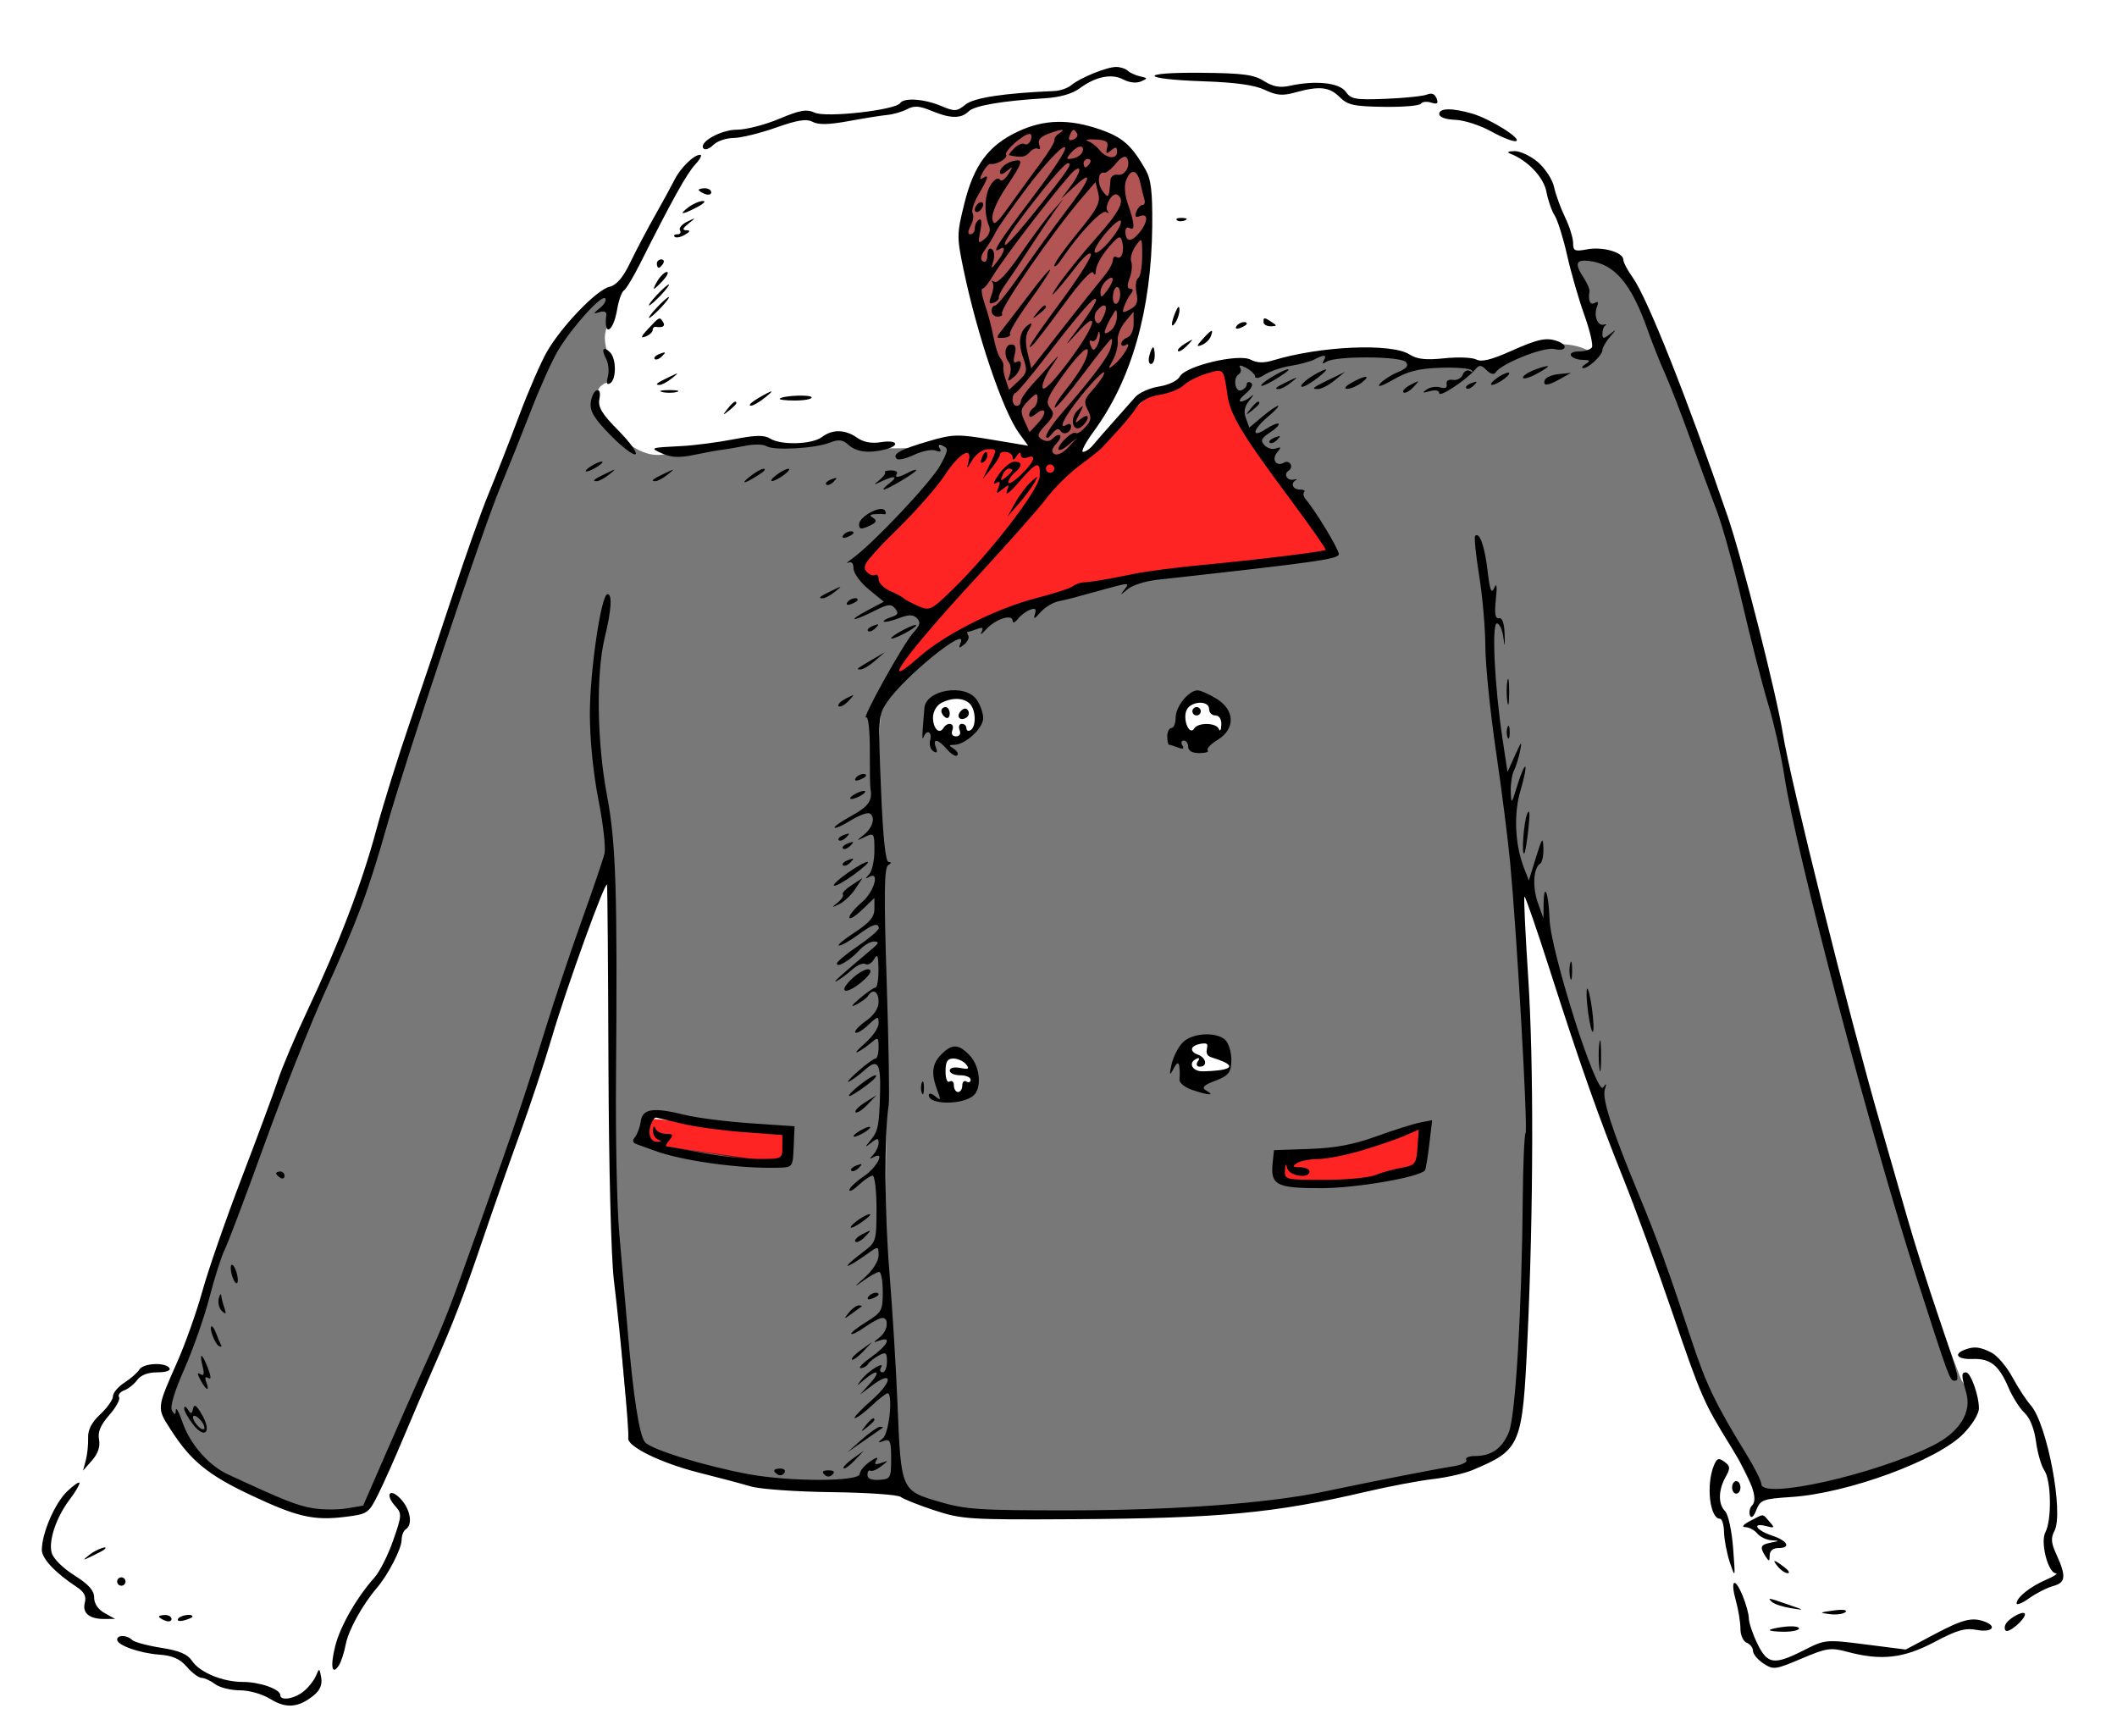 <?xml version="1.0" encoding="UTF-8" standalone="no"?>
<!-- Created with Inkscape (http://www.inkscape.org/) -->

<svg
   xmlns:dc="http://purl.org/dc/elements/1.1/"
   xmlns:cc="http://creativecommons.org/ns#"
   xmlns:rdf="http://www.w3.org/1999/02/22-rdf-syntax-ns#"
   xmlns:svg="http://www.w3.org/2000/svg"
   xmlns="http://www.w3.org/2000/svg"
   xmlns:sodipodi="http://sodipodi.sourceforge.net/DTD/sodipodi-0.dtd"
   xmlns:inkscape="http://www.inkscape.org/namespaces/inkscape"
   id="svg10622"
   version="1.1"
   inkscape:version="0.48.4 r9939"
   width="506"
   height="415"
   sodipodi:docname="Coat.jpeg">
  <defs
     id="defs10626" />
  <sodipodi:namedview
     pagecolor="#ffffff"
     bordercolor="#666666"
     borderopacity="1"
     objecttolerance="10"
     gridtolerance="10"
     guidetolerance="10"
     inkscape:pageopacity="0"
     inkscape:pageshadow="2"
     inkscape:window-width="1256"
     inkscape:window-height="728"
     id="namedview10624"
     showgrid="false"
     inkscape:zoom="1.1373494"
     inkscape:cx="305.7724"
     inkscape:cy="252.36696"
     inkscape:window-x="0"
     inkscape:window-y="22"
     inkscape:window-maximized="0"
     inkscape:current-layer="svg10622" />
  <path
     style="fill:#a63838;fill-opacity:0.856;stroke:none"
     d="m 252.727,110.671 c -5.969,-6.431 -10.294,-0.848 -22.537,-53.157 1.418,-16.452 7.658,-27.833 25.179,-27.355 22.747,3.095 19.52,21.598 18.651,38.702 -4.876,19.793 -11.859,34.035 -21.294,41.81 z"
     id="path11172"
     inkscape:connector-curvature="0"
     sodipodi:nodetypes="ccccc" />
  <path
     style="fill:#ff0000;fill-opacity:0.856;stroke:none"
     d="m 305.152,275.717 0.823,6.801 c 11.172,1.468 23.245,1.07 34.103,-3.985 -0.293,-4.054 2.649,-10.388 1.099,-9.819 -10.959,5.564 -23.605,8.16 -36.025,7.002 z"
     id="path11170"
     inkscape:connector-curvature="0"
     sodipodi:nodetypes="ccccc" />
  <path
     style="fill:#ff0000;stroke:none;stroke-width:1px;stroke-linecap:butt;stroke-linejoin:miter;stroke-opacity:1;fill-opacity:0.856"
     d="m 152.009,272.938 2.798,-5.595 32.329,2.487 0.622,8.704 z"
     id="path11168"
     inkscape:connector-curvature="0" />
  <path
     style="fill:#ff0000;fill-opacity:0.856;stroke:#000000;stroke-width:1px;stroke-linecap:butt;stroke-linejoin:miter;stroke-opacity:1"
     d="m 205.477,135.384 c 2.475,3.946 6.561,7.811 17.253,11.346 11.411,-10.617 22.003,-22.598 32.174,-35.282 -8.587,-4.798 -17.422,-6.129 -26.423,-5.129 -4.861,9.688 -14.709,19.377 -23.003,29.065 z"
     id="path11148"
     inkscape:connector-curvature="0"
     sodipodi:nodetypes="ccccc" />
  <path
     style="fill:#ff0000;fill-opacity:0.856;stroke:none"
     d="m 210.797,166.835 c 8.845,-20.447 36.836,-47.499 58.469,-67.042 l 5.715,-5.935 18.244,-6.374 2.198,10.771 21.981,33.4 c -35.967,8.768 -74.318,1.192 -106.608,35.181 z"
     id="path11146"
     inkscape:connector-curvature="0"
     sodipodi:nodetypes="ccccccc" />
  <path
     style="fill:#000000"
     d="m 269.55,16.903 c 0.522,0.497 1.85,1.102 2.95,1.345 1.875,0.415 1.886,0.491 0.183,1.23 -1.066,0.462 -2.792,0.266 -4.173,-0.473 -2.797,-1.497 -6.616,-0.726 -10.455,2.112 -1.764,1.304 -4.711,2.149 -8.249,2.365 -10.33,0.63 -16.904,1.759 -18.284,3.139 -1.786,1.786 -4.403,1.744 -8.922,-0.144 -2.826,-1.181 -4.12,-1.269 -5.76,-0.391 -1.163,0.623 -3.291,1.244 -4.727,1.381 -1.436,0.137 -5.606,0.801 -9.267,1.477 -4.691,0.866 -7.229,0.921 -8.601,0.187 -1.481,-0.793 -3.596,-0.459 -8.845,1.393 -3.794,1.339 -8.329,2.444 -10.078,2.455 -1.748,0.012 -3.907,0.75 -4.798,1.64 -0.89,0.89 -1.935,1.302 -2.321,0.914 C 166.784,34.109 172.229,31 176.141,31 c 2.156,0 6.682,-1.163 10.058,-2.584 5.023,-2.114 6.577,-2.384 8.553,-1.483 2.729,1.244 19.244,-0.613 20.403,-2.293 0.937,-1.359 5.764,-1.014 9.847,0.706 3.201,1.347 3.696,1.318 5.75,-0.346 2.031,-1.645 9.228,-2.744 21.248,-3.245 1.375,-0.057 3.191,-0.683 4.037,-1.391 C 258.142,18.6 264.535,16 266.768,16 c 1.008,0 2.26,0.406 2.782,0.903 z m 32.549,2.458 c 2.15,1.361 3.808,1.669 6.17,1.148 6.146,-1.355 11.876,-0.745 13.397,1.426 1.252,1.788 2.315,1.974 9.621,1.679 4.517,-0.182 8.942,-0.646 9.834,-1.03 1.045,-0.45 1.842,-0.122 2.244,0.924 0.479,1.248 0.182,1.483 -1.287,1.017 -1.05,-0.333 -2.151,-0.215 -2.446,0.263 -0.295,0.478 -4.29,0.814 -8.878,0.747 -7.173,-0.105 -8.65,-0.431 -10.547,-2.328 -2.452,-2.452 -4.853,-2.709 -10.545,-1.129 -3.113,0.864 -4.504,0.75 -7.353,-0.601 -2.412,-1.145 -6.984,-1.785 -14.582,-2.043 -15.282,-0.519 -15.851,-2.172 -0.702,-2.039 9.989,0.087 12.656,0.436 15.076,1.967 z m 49.761,7.787 c 4.261,1.226 12.001,6.065 10.501,6.565 -0.622,0.207 -3.269,-0.817 -5.882,-2.276 -2.614,-1.459 -6.488,-2.717 -8.61,-2.795 -2.341,-0.086 -3.86,-0.633 -3.864,-1.392 -0.007,-1.446 3.048,-1.486 7.855,-0.103 z m -88.936,3.791 c 5.373,1.855 7.533,3.757 10.857,9.562 1.346,2.349 1.698,5.277 1.623,13.5 -0.182,20.124 -4.932,36.776 -14.025,49.163 -1.953,2.66 -3.08,4.837 -2.505,4.837 0.575,0 1.626,-0.707 2.335,-1.572 0.709,-0.864 2.921,-3.396 4.914,-5.625 1.994,-2.229 4.35,-4.891 5.236,-5.914 0.886,-1.024 3.434,-2.152 5.661,-2.509 2.327,-0.372 4.449,-1.393 4.988,-2.4 1.354,-2.531 14.068,-5.544 16.93,-4.013 1.474,0.789 3.112,0.839 5.343,0.162 11.326,-3.437 28.292,-4.17 32.624,-1.411 1.806,1.15 3.886,1.379 8.329,0.914 3.257,-0.34 6.691,-0.207 7.631,0.296 1.213,0.649 3.583,0.075 8.171,-1.979 6.652,-2.979 8.65,-3.39 11.38,-2.343 2.543,0.976 1.818,2.49 -0.869,1.816 -2.462,-0.618 -12.747,3.47 -14.055,5.587 -0.383,0.619 -1.216,0.411 -2.169,-0.541 -1.289,-1.289 -1.738,-1.322 -2.686,-0.201 C 350.49,90.808 344,95.102 344,93.984 c 0,-0.681 -0.881,-0.871 -2.25,-0.485 -1.754,0.493 -1.92,0.403 -0.75,-0.41 0.825,-0.573 2.299,-0.794 3.275,-0.49 1.145,0.356 1.677,0.082 1.5,-0.773 -0.162,-0.781 0.449,-1.203 1.488,-1.028 0.97,0.163 2.03,-0.397 2.355,-1.244 0.325,-0.848 1.107,-1.247 1.737,-0.887 0.63,0.36 0.808,0.282 0.395,-0.172 -0.413,-0.455 -3.788,-0.722 -7.5,-0.594 -5.171,0.179 -7.802,0.844 -11.25,2.843 -2.558,1.483 -3.946,1.933 -3.217,1.041 0.706,-0.863 2.626,-2.125 4.266,-2.804 2.165,-0.897 2.707,-1.568 1.978,-2.447 -1.172,-1.413 -16.714,-1.5 -18.932,-0.106 -0.964,0.605 -1.181,0.52 -0.691,-0.272 0.856,-1.385 0.066,-1.476 -2.22,-0.255 -0.926,0.495 -3.471,1.183 -5.655,1.53 -2.184,0.346 -4.996,1.302 -6.25,2.123 C 301.026,90.374 300,90.602 300,90.058 c 0,-0.543 -0.954,-1.499 -2.121,-2.123 -1.293,-0.692 -1.872,-0.733 -1.484,-0.104 0.35,0.567 0.208,1.296 -0.316,1.619 -1.452,0.897 -0.88,4.41 0.625,3.833 C 297.417,93.01 298,92.358 298,91.834 c 0,-0.524 0.46,-0.668 1.022,-0.321 0.599,0.37 0.082,1.415 -1.25,2.526 -1.249,1.042 -1.799,1.909 -1.222,1.928 0.578,0.018 1.691,-0.529 2.473,-1.217 0.783,-0.688 0.638,-0.304 -0.322,0.853 -1.246,1.501 -1.508,2.745 -0.915,4.347 l 0.83,2.244 3.086,-2.597 C 303.4,98.169 305.096,97 305.471,97 c 0.375,0 -0.702,1.165 -2.394,2.589 -3.734,3.142 -4.094,5.308 -0.49,2.946 1.423,-0.932 2.787,-1.495 3.031,-1.25 0.244,0.244 -0.7,1.194 -2.098,2.11 -2.068,1.355 -2.308,1.917 -1.286,3.01 0.691,0.739 1.933,1.091 2.761,0.782 1.263,-0.471 1.296,-0.304 0.207,1.036 -1.366,1.681 -0.064,3.427 1.729,2.319 0.512,-0.316 1.194,-0.149 1.516,0.372 0.322,0.521 0.121,1.234 -0.447,1.585 -1.331,0.822 -0.314,2.503 1.282,2.12 0.67,-0.161 0.88,-0.104 0.468,0.127 -1.376,0.769 -0.772,2.253 0.917,2.253 0.917,0 1.394,0.273 1.06,0.607 -0.334,0.334 -0.162,1.121 0.38,1.75 2.322,2.691 7.893,11.923 7.893,13.082 0,1.18 -5.23,1.919 -43.495,6.144 -2.747,0.303 -5.89,1.309 -6.983,2.235 -1.844,1.561 -1.894,1.562 -0.694,0.008 1.204,-1.56 0.926,-1.574 -4.017,-0.208 -8.856,2.446 -9.225,2.543 -11.811,3.094 -1.375,0.293 -3.329,1.49 -4.343,2.661 -1.382,1.596 -1.707,1.704 -1.301,0.43 0.407,-1.276 0.12,-1.541 -1.157,-1.062 -0.934,0.35 -2.247,1.34 -2.917,2.199 -0.702,0.9 -1.232,1.072 -1.25,0.406 -0.047,-1.709 -4.175,-0.352 -6.342,2.084 -1.013,1.14 -1.509,1.433 -1.102,0.652 0.55,-1.055 0.292,-1.248 -1.006,-0.75 -0.96,0.368 -1.961,0.67 -2.223,0.67 -0.262,0 -0.231,0.399 0.071,0.887 0.301,0.488 -0.132,1.451 -0.964,2.141 -1.274,1.057 -1.403,0.97 -0.819,-0.552 1.506,-3.925 -13.477,8.246 -17.579,14.28 -2.151,3.165 -2.193,3.746 -1.498,20.75 0.477,11.679 1.083,17.499 1.822,17.51 0.718,0.01 0.679,0.288 -0.111,0.789 -0.943,0.599 -1.022,6.862 -0.35,27.781 0.477,14.854 0.697,28.111 0.489,29.461 -1.09,7.045 -1.015,25.331 0.163,39.954 0.731,9.075 1.602,23.25 1.935,31.5 0.834,20.673 0.857,20.727 9.764,23.367 6.527,1.935 9.56,2.137 31.717,2.115 24.829,-0.024 47.138,-1.678 60.5,-4.486 12.15,-2.553 26.859,-5.433 30.778,-6.026 2.078,-0.314 3.514,-0.999 3.191,-1.521 -0.323,-0.522 0.594,-0.949 2.038,-0.949 3.957,0 6.502,-1.777 8.131,-5.677 1.588,-3.8 3.107,-29.268 3.325,-55.739 0.068,-8.203 0.373,-15.32 0.678,-15.814 0.575,-0.93 -2.026,-46.67 -3.655,-64.271 -0.509,-5.5 -2.051,-17.65 -3.427,-27 -1.376,-9.35 -2.517,-20.6 -2.534,-25 -0.018,-4.4 -0.687,-12.031 -1.487,-16.959 -0.8,-4.927 -1.224,-9.189 -0.942,-9.471 1.033,-1.033 2.268,2.452 2.964,8.365 0.554,4.706 0.912,5.617 1.595,4.065 0.597,-1.356 0.72,-0.473 0.382,2.743 -0.36,3.429 -0.157,4.676 0.732,4.5 0.793,-0.157 1.275,1.178 1.357,3.757 0.103,3.231 0.043,3.375 -0.313,0.75 -0.242,-1.788 -0.93,-3.25 -1.528,-3.25 -1.278,0 -0.553,14.988 1.33,27.5 l 1.204,8 1.806,-4 c 1.525,-3.377 1.712,-3.532 1.202,-1 -0.333,1.65 -0.992,3.758 -1.466,4.684 -0.474,0.926 -0.815,3.176 -0.758,5 0.099,3.152 0.177,3.078 1.582,-1.519 0.813,-2.659 1.664,-4.648 1.892,-4.42 0.228,0.228 -0.293,2.798 -1.158,5.711 -1.66,5.591 -1.324,12.904 0.853,18.514 l 1.152,2.971 1.689,-5.471 c 1.479,-4.792 1.701,-5.075 1.787,-2.28 0.054,1.755 -0.298,3.436 -0.783,3.735 -1.612,0.996 -1.874,5.605 -0.532,9.363 l 1.325,3.711 0.044,-3.417 c 0.072,-5.586 1.2,-2.729 1.416,3.586 0.264,7.726 11.292,42.386 12.807,40.252 0.794,-1.118 0.883,-1.031 0.417,0.406 -0.716,2.207 1.567,9.345 7.88,24.634 4.862,11.775 7.13,18.027 12.971,35.755 3.325,10.089 5.745,15.106 12.896,26.724 2.011,3.268 3.657,6.53 3.657,7.25 0,3.841 27.418,-2.338 41.146,-9.273 6.213,-3.138 9.164,-7.848 7.832,-12.494 -1.208,-4.212 -1.219,-4.924 -0.076,-4.924 1.12,0 3.098,5.497 3.098,8.609 0,1.326 -1.597,3.932 -3.75,6.118 -6.256,6.351 -27.623,14.189 -41.077,15.068 -6.767,0.442 -7.406,0.678 -8.369,3.092 -0.662,1.659 -1.223,2.125 -1.536,1.276 -0.271,-0.736 -0.037,-1.794 0.52,-2.351 1.523,-1.523 -0.122,-6.066 -5.126,-14.161 -6.486,-10.493 -7.025,-11.73 -14.071,-32.309 C 396.044,302.978 390.887,288.875 388.133,282 c -6.179,-15.423 -10.382,-27.335 -17.734,-50.268 -3.133,-9.773 -5.848,-17.616 -6.034,-17.431 -0.186,0.186 0.219,8.856 0.898,19.268 1.344,20.582 1.272,55.611 -0.176,86.517 -1.195,25.493 -1.577,26.405 -13.088,31.26 -1.925,0.812 -6.2,1.787 -9.5,2.168 -3.3,0.38 -10.5,1.742 -16,3.027 -22.058,5.152 -34.922,6.356 -70.108,6.563 -24.646,0.145 -26.494,0.027 -33,-2.108 -3.791,-1.244 -7.438,-2.693 -8.105,-3.221 -0.667,-0.527 -8.092,-1.039 -16.5,-1.138 -8.408,-0.098 -17.087,-0.711 -19.287,-1.36 -2.2,-0.65 -7.825,-2.142 -12.5,-3.317 -9.014,-2.265 -17.209,-6.291 -16.835,-8.27 0.268,-1.419 -1.818,-24.312 -3.435,-37.69 -0.667,-5.521 -1.211,-27.093 -1.299,-51.5 -0.083,-23.1 -0.234,-42.45 -0.337,-43 -0.278,-1.492 -9.65,24.413 -13.2,36.485 -1.701,5.783 -5.137,16.14 -7.636,23.015 -2.499,6.875 -6.451,18.125 -8.782,25 -4.665,13.762 -6.973,19.763 -11.919,31 -1.816,4.125 -4.997,11.55 -7.069,16.5 -2.072,4.95 -4.82,11.104 -6.107,13.675 -2.265,4.528 -2.512,4.697 -7.847,5.364 -7.548,0.943 -11.484,0.041 -22.534,-5.166 -10.263,-4.836 -14.407,-8.216 -19.169,-15.637 -3.401,-5.299 -3.43,-4.997 1.543,-16.236 1.946,-4.4 4.658,-12.05 6.025,-17 1.367,-4.95 5.592,-17.111 9.388,-27.025 3.796,-9.914 7.715,-20.489 8.708,-23.5 0.993,-3.011 4.141,-10.425 6.997,-16.475 7.437,-15.758 13.007,-30.352 16.412,-43 1.629,-6.05 5.282,-17.75 8.119,-26 2.837,-8.25 7.517,-22.2 10.402,-31 2.884,-8.8 6.646,-19.375 8.359,-23.5 1.713,-4.125 4.971,-12.45 7.239,-18.5 2.269,-6.05 5.3,-13.025 6.737,-15.5 3.545,-6.107 11.789,-14.67 14.869,-15.443 1.773,-0.445 3.258,-2.171 5.027,-5.844 C 152.036,59.846 154.695,54.8 156.563,51.5 c 1.868,-3.3 3.958,-7.125 4.644,-8.5 1.432,-2.872 4.623,-6 6.12,-6 0.562,0 0.04,1.045 -1.16,2.322 -1.993,2.121 -5.563,8.544 -13.256,23.851 -1.568,3.12 -3.275,5.935 -3.794,6.255 -0.519,0.321 -1.247,2.378 -1.618,4.573 -0.924,5.469 -3.267,6.619 -2.578,1.266 0.097,-0.753 -0.54,-1.013 -1.632,-0.668 -1.595,0.504 -1.581,0.395 0.137,-1.006 1.06,-0.864 1.603,-1.895 1.207,-2.291 -0.88,-0.88 -7.726,6.681 -11.179,12.349 -1.391,2.282 -4.337,8.807 -6.547,14.5 -2.21,5.693 -5.515,13.95 -7.344,18.35 -4.307,10.359 -22.356,64.259 -27.067,80.829 -4.491,15.798 -6.907,22.268 -14.994,40.15 -3.487,7.712 -9.941,23.986 -14.341,36.164 -4.4,12.178 -8.647,23.428 -9.437,25 -0.79,1.572 -2.425,6.682 -3.633,11.357 -1.208,4.675 -3.913,12.396 -6.01,17.159 -2.443,5.547 -3.508,9.141 -2.963,10 0.687,1.083 0.862,1.053 0.913,-0.159 0.035,-0.825 0.759,0.525 1.61,3 1.761,5.123 6.229,10.252 10.767,12.357 13.417,6.226 16.603,7.497 20.341,8.116 2.337,0.387 6.005,0.407 8.15,0.044 l 3.9,-0.659 5.745,-13.179 c 3.16,-7.248 7.014,-15.97 8.566,-19.38 5.183,-11.393 6.08,-13.692 13.585,-34.799 8.531,-23.993 10.646,-30.281 15.81,-47 2.038,-6.6 5.885,-18.075 8.547,-25.5 2.663,-7.425 5.108,-14.625 5.434,-16 0.326,-1.375 -0.325,-7.146 -1.447,-12.824 -1.233,-6.241 -2.045,-14.348 -2.053,-20.5 C 140.975,160.505 143.694,142 145.202,142 c 1.189,0 0.944,3.766 -0.682,10.5 -2.066,8.557 -1.828,24.993 0.543,37.5 2.167,11.431 2.538,22.944 2.172,67.5 -0.117,14.3 0.224,30.95 0.759,37 0.535,6.05 1.448,16.625 2.03,23.5 1.33,15.732 2.778,25.056 4.146,26.705 1.445,1.741 14.457,5.749 24.83,7.648 10.069,1.843 26.5,1.791 26.5,-0.084 0,-0.677 1.087,-1.992 2.416,-2.923 1.527,-1.07 2.111,-1.198 1.586,-0.349 -0.624,1.01 -0.355,1.176 1.084,0.67 1.876,-0.659 1.877,-0.643 0.017,0.798 -1.044,0.809 -2.206,1.28 -2.583,1.046 -0.377,-0.233 -0.686,0.207 -0.686,0.979 0,0.92 0.975,1.335 2.831,1.206 2.693,-0.187 2.831,-0.435 2.833,-5.054 0.002,-4.192 -0.238,-4.774 -1.748,-4.248 -1.534,0.534 -1.561,0.455 -0.219,-0.643 1.497,-1.224 2.479,-10.758 1.107,-10.748 -0.351,0.002 -2.076,1.353 -3.834,3 -1.758,1.647 -3.558,2.978 -4,2.957 -0.442,-0.021 1.398,-1.979 4.09,-4.352 5.071,-4.469 5.049,-7.257 -0.027,-3.408 l -2.868,2.174 2.424,-2.688 c 2.717,-3.012 1.842,-3.629 -1.328,-0.938 -1.974,1.676 -2.002,1.673 -0.661,-0.055 1.625,-2.094 5.724,-4.57 4.627,-2.795 -0.374,0.605 -0.203,1.1 0.379,1.1 0.582,0 1.059,-1.141 1.059,-2.535 0,-2.201 -0.256,-2.398 -1.944,-1.495 -1.069,0.572 -2.221,1.488 -2.559,2.035 -0.338,0.547 -1.145,0.995 -1.794,0.995 -0.648,0 0.503,-1.197 2.559,-2.66 3.893,-2.77 5.016,-4.999 1.988,-3.945 -1.667,0.58 -1.667,0.545 0,-0.753 1.935,-1.506 2.377,-4.642 0.654,-4.642 -0.603,0 -2.429,0.949 -4.058,2.109 -1.629,1.16 -3.142,1.929 -3.361,1.71 -0.22,-0.22 1.381,-1.5 3.558,-2.845 C 210.756,313.678 211,313.235 211,308.764 211,306.144 210.611,304 210.135,304 c -0.476,0 -2.163,0.938 -3.75,2.084 -2.43,1.755 -2.372,1.626 0.365,-0.823 1.881,-1.683 3.25,-3.875 3.25,-5.206 0,-2.196 -0.101,-2.227 -2.25,-0.685 -6.128,4.395 -7.148,4.158 -1.25,-0.29 2.89,-2.18 3,-2.554 3,-10.17 0,-4.349 -0.421,-7.908 -0.936,-7.908 -0.515,-4.7e-4 -1.977,0.978 -3.25,2.173 -1.273,1.196 -2.311,1.758 -2.308,1.25 0.004,-0.508 1.579,-1.995 3.5,-3.303 3.204,-2.182 5.191,-6.197 2.243,-4.533 -1,0.565 -1,0.436 0,-0.641 0.688,-0.741 1.25,-1.987 1.25,-2.769 0,-1.204 -0.268,-1.215 -1.75,-0.067 -1.639,1.27 -1.648,1.23 -0.133,-0.628 1.799,-2.206 2.041,-3.461 2.243,-11.65 0.167,-6.753 -0.608,-7.858 -3.614,-5.152 -1.235,1.112 -2.921,2.366 -3.746,2.786 -0.825,0.421 0.075,-0.636 2,-2.349 1.925,-1.712 3.837,-3.115 4.25,-3.116 0.412,-0.001 0.75,-1.197 0.75,-2.657 0,-2.434 -0.145,-2.53 -1.75,-1.152 -0.963,0.827 -2.425,1.834 -3.25,2.239 -0.825,0.405 -0.033,-0.539 1.759,-2.098 1.792,-1.559 3.255,-3.7 3.25,-4.759 -0.008,-1.788 -0.186,-1.758 -2.505,0.421 -1.373,1.29 -2.749,2.092 -3.058,1.783 -0.309,-0.309 0.814,-1.541 2.496,-2.739 1.975,-1.406 3.058,-3.038 3.058,-4.609 0,-2.465 -1.373,-3.256 -2.497,-1.437 -0.338,0.547 -1.602,1.487 -2.809,2.089 -1.497,0.747 -1.242,0.283 0.806,-1.459 1.65,-1.404 3.337,-2.569 3.75,-2.589 0.412,-0.02 0.736,-1.948 0.72,-4.286 -0.024,-3.405 -0.235,-3.898 -1.061,-2.479 -0.567,0.974 -1.487,1.489 -2.044,1.145 -0.557,-0.344 -1.992,0.254 -3.189,1.33 -1.197,1.076 -2.851,2.304 -3.676,2.73 -1.313,0.677 1.036,-1.459 8.457,-7.693 1.657,-1.392 1.742,-1.723 0.448,-1.75 -0.877,-0.018 -2.447,0.908 -3.489,2.059 -2.193,2.424 -5.428,4.34 -5.39,3.193 0.014,-0.432 2.264,-2.304 5,-4.159 2.736,-1.856 4.974,-3.768 4.974,-4.25 0,-1.466 -1.449,-0.996 -5,1.624 -1.864,1.375 -3.864,2.495 -4.444,2.488 -0.581,-0.006 1.082,-1.41 3.694,-3.118 3.628,-2.373 4.75,-3.714 4.75,-5.675 l 0,-2.569 -3,2.874 c -1.65,1.581 -3,2.38 -3,1.776 0,-0.604 1.35,-2.234 3,-3.623 2.92,-2.457 4.391,-7.557 1.75,-6.066 -1,0.565 -1,0.436 0,-0.641 0.688,-0.741 1.25,-3.298 1.25,-5.682 0,-4.152 -0.095,-4.289 -2.25,-3.245 -2.161,1.047 -2.173,1.029 -0.309,-0.465 2.162,-1.732 2.873,-4.242 1.451,-5.121 -0.511,-0.316 -2.52,0.409 -4.464,1.61 -1.944,1.201 -3.718,2.001 -3.941,1.777 -0.224,-0.224 1.6,-1.503 4.053,-2.843 4.04,-2.207 5.052,-3.647 4.513,-6.423 -0.101,-0.52 -0.169,-4.699 -0.152,-9.288 0.017,-4.64 -0.365,-8.099 -0.861,-7.792 -1.419,0.877 8.912,-17.733 11.235,-20.238 1.633,-1.761 1.832,-2.53 0.898,-3.464 -0.933,-0.933 -1.907,-0.934 -4.371,-0.004 -1.744,0.658 -3.346,1.02 -3.561,0.805 -0.215,-0.215 0.566,-0.695 1.737,-1.067 1.681,-0.533 1.886,-0.967 0.977,-2.062 -0.971,-1.17 -1.754,-1.078 -5.013,0.584 -2.124,1.084 -4.218,1.95 -4.652,1.926 -0.434,-0.024 0.953,-0.963 3.083,-2.087 l 3.873,-2.043 -3.623,-2.986 C 205.63,139.198 204,136.961 204,135.868 c 0,-1.245 -0.466,-1.76 -1.25,-1.381 -0.688,0.333 -0.139,-0.203 1.219,-1.191 4.909,-3.571 18.581,-18.1 20.755,-22.055 1.908,-3.473 2.007,-4.131 0.698,-4.633 -0.991,-0.38 -1.275,-0.18 -0.81,0.573 0.48,0.776 0.161,0.945 -0.966,0.513 -0.925,-0.355 -3.243,0.099 -5.151,1.009 -1.908,0.91 -3.783,1.341 -4.166,0.959 -1.138,-1.138 0.804,-2.217 7.538,-4.187 5.917,-1.731 6.986,-1.759 15.124,-0.401 l 8.757,1.462 -2.192,-3.018 c -3.86,-5.313 -10.006,-23.446 -13.266,-39.141 -1.616,-7.779 -1.607,-8.446 0.217,-15.772 2.301,-9.241 5.804,-13.91 12.923,-17.225 6.142,-2.86 12.102,-2.995 19.495,-0.443 z m -7.266,1.511 c -0.371,0.967 -0.075,1.265 0.887,0.895 0.794,-0.305 1.194,-0.957 0.89,-1.449 -0.766,-1.24 -1.133,-1.126 -1.777,0.554 z m -5.194,-0.435 c -1.805,0.686 -2.476,1.511 -2.077,2.552 0.325,0.846 0.196,1.295 -0.285,0.997 -0.481,-0.298 -1.396,0.086 -2.032,0.853 -0.965,1.163 -2.122,1.319 -4.891,0.66 -0.177,-0.042 0.382,-0.78 1.242,-1.64 0.86,-0.86 1.97,-1.313 2.467,-1.006 0.497,0.307 1.161,-0.114 1.476,-0.936 C 246.679,32.672 246.562,32 246.103,32 c -1.474,0 -6.14,4.132 -5.619,4.975 0.5,0.808 -2.322,2.479 -3.705,2.193 -0.396,-0.082 -1.228,0.801 -1.85,1.962 -0.798,1.491 -0.807,1.911 -0.03,1.431 1.585,-0.98 1.37,-0.134 -0.98,3.848 -1.144,1.938 -1.798,3.98 -1.454,4.536 0.344,0.557 0.139,1.922 -0.456,3.033 C 231.282,55.342 231.266,56 231.965,56 232.534,56 233,55.352 233,54.559 c 0,-0.793 0.443,-1.715 0.985,-2.05 0.617,-0.382 0.741,0.622 0.331,2.691 -0.6,3.029 -0.513,3.184 1.061,1.889 1.026,-0.844 1.445,-2.049 1.045,-3 -1.292,-3.069 -1.119,-7.612 0.376,-9.899 0.861,-1.316 1.781,-1.871 2.141,-1.29 0.36,0.583 1.22,0.072 2.007,-1.19 1.257,-2.019 1.232,-2.091 -0.284,-0.838 C 239.681,41.682 239,41.809 239,41.181 c 0,-1.169 1.799,-2.519 3.75,-2.815 1.911,-0.29 1.552,0.712 -2.313,6.45 -2.048,3.041 -3.43,6.217 -3.25,7.471 0.264,1.841 0.925,1.326 4.24,-3.303 2.16,-3.016 5.481,-7.577 7.38,-10.135 1.899,-2.558 3.356,-4.983 3.237,-5.388 -0.118,-0.406 0.386,-1.118 1.12,-1.584 1.823,-1.156 0.526,-1.09 -2.701,0.137 z M 235,48.882 c 0,0.55 -0.45,1.278 -1,1.618 -0.55,0.34 -1,0.168 -1,-0.382 0,-0.55 0.45,-1.278 1,-1.618 0.55,-0.34 1,-0.168 1,0.382 z m 25,-15.177 c 0.825,0.289 2.063,1.234 2.75,2.101 1.669,2.104 4.25,2.397 4.25,0.483 0,-1.212 -0.298,-1.287 -1.421,-0.354 -1.152,0.956 -1.332,0.838 -0.951,-0.628 0.378,-1.452 -0.177,-1.839 -2.829,-1.967 -1.814,-0.088 -2.624,0.076 -1.799,0.365 z m -4.096,2.91 c -1.16,1.398 -1.086,1.566 0.545,1.25 1.037,-0.201 2.073,-0.928 2.301,-1.615 0.594,-1.784 -1.26,-1.546 -2.846,0.365 z m -10.183,7.896 c -3.742,4.944 -7.231,9.889 -7.752,10.989 -0.522,1.1 -1.655,2.97 -2.517,4.155 -1.042,1.431 -1.213,2.374 -0.51,2.809 C 235.559,62.845 236,62.236 236,61 c 0,-1.213 0.445,-1.843 1.041,-1.475 0.572,0.354 0.751,1.618 0.397,2.809 -0.637,2.142 -0.627,2.143 0.928,0.166 1.782,-2.268 2.133,-3.926 0.635,-3 -2.265,1.4 -0.551,-1.298 8.06,-12.687 5.875,-7.771 8.428,-11.861 7.262,-11.637 -0.988,0.19 -4.859,4.391 -8.601,9.335 z m 18.241,-3.23 c -1.512,-0.427 -1.802,2.554 -0.426,4.371 1.445,1.908 1.53,1.789 1.889,-2.653 0.067,-0.825 0.847,-1.38 1.734,-1.232 1.786,0.297 3.22,-2.343 2.184,-4.02 -0.411,-0.664 -1.413,-0.154 -2.635,1.34 -1.085,1.327 -2.321,2.314 -2.746,2.194 z M 259,39 c 0,0.55 0.198,1 0.441,1 0.243,0 0.719,-0.45 1.059,-1 0.34,-0.55 0.141,-1 -0.441,-1 C 259.477,38 259,38.45 259,39 z m -9.61,6.25 c -6.719,8.451 -9.697,12.776 -9.162,13.31 0.245,0.245 3.557,-3.455 7.359,-8.221 C 255.451,40.48 256.449,39 255.229,39 c -0.479,0 -3.106,2.812 -5.84,6.25 z m -2.119,7.031 c -4.372,5.621 -8.794,11.682 -9.826,13.469 -1.032,1.788 -2.209,3.25 -2.616,3.25 -0.407,0 -0.151,1.688 0.57,3.75 0.72,2.062 1.641,5.55 2.045,7.75 0.404,2.2 1.161,4.515 1.681,5.145 0.52,0.63 0.841,1.53 0.712,2 -0.128,0.47 0.123,1.906 0.559,3.191 l 0.793,2.336 2.271,-2.134 c 2.097,-1.97 2.174,-2.417 1.001,-5.829 -1.263,-3.674 -0.711,-6.317 1.618,-7.757 0.628,-0.388 0.569,0.14 -0.143,1.28 -0.839,1.344 -0.939,3.072 -0.324,5.618 l 0.888,3.677 7.5,-9.585 c 4.125,-5.272 8.512,-10.79 9.749,-12.263 1.237,-1.473 2.249,-3.267 2.25,-3.987 6.7e-4,-0.72 0.413,-1.055 0.916,-0.744 1.167,0.721 1.9,-1.407 1.292,-3.752 -0.399,-1.539 -0.885,-1.318 -3.297,1.5 -1.556,1.818 -2.882,4.205 -2.948,5.305 -0.073,1.224 -0.326,1.484 -0.651,0.67 -0.321,-0.805 -3.062,2.144 -6.942,7.471 -3.526,4.84 -6.918,9.264 -7.537,9.83 -2.004,1.832 0.208,-1.545 7.402,-11.3 3.784,-5.131 6.714,-9.826 6.512,-10.433 -0.202,-0.607 -1.69,0.609 -3.307,2.702 -5.076,6.574 -7.691,9.254 -4.45,4.561 1.709,-2.475 5.786,-7.506 9.059,-11.179 5.743,-6.445 7.009,-9.049 5.002,-10.29 -1.182,-0.73 -3.245,2.912 -2.265,3.998 0.393,0.435 0.203,0.499 -0.423,0.142 -1.058,-0.605 -6.461,5.128 -10.605,11.253 -0.959,1.417 -1.746,2.102 -1.75,1.521 -0.004,-0.58 2.508,-4.104 5.582,-7.83 4.697,-5.695 5.482,-7.2 4.919,-9.44 l -0.669,-2.665 -3.169,3.684 c -6.962,8.092 -19.833,26.734 -19.183,27.785 0.234,0.379 -0.229,0.69 -1.03,0.69 -0.801,0 -1.456,-0.6 -1.456,-1.333 C 237,73.6 237.394,73 237.875,73 c 0.481,0 3.276,-3.487 6.211,-7.75 2.935,-4.263 7.716,-10.865 10.625,-14.673 5.951,-7.79 6.87,-10.411 2.108,-6.014 l -3.18,2.937 2.18,-2.885 c 2.455,-3.248 2.932,-5.484 0.791,-3.707 -0.764,0.634 -4.967,5.752 -9.34,11.372 z M 252.035,50.5 c -1.181,1.65 -3.905,5.7 -6.052,9 -2.147,3.3 -4.707,7.125 -5.687,8.5 -0.981,1.375 -1.688,2.795 -1.571,3.155 0.117,0.36 -0.429,0.901 -1.213,1.202 -1.125,0.432 -1.237,0.052 -0.532,-1.802 0.491,-1.292 0.584,-2.693 0.207,-3.112 -0.377,-0.42 -0.146,-0.453 0.514,-0.074 0.761,0.436 3.026,-1.978 6.183,-6.59 2.74,-4.003 6.179,-8.628 7.641,-10.278 l 2.658,-3 -2.148,3 z M 251,64.5 c 0,0.396 -2.267,3.837 -5.037,7.646 -2.77,3.809 -4.827,7.266 -4.569,7.682 0.257,0.416 -0.419,0.824 -1.503,0.905 -1.909,0.144 -1.915,0.077 -0.181,-2.128 0.985,-1.252 3.928,-5.1 6.54,-8.551 2.612,-3.451 4.75,-5.95 4.75,-5.554 z m -1,8.877 c 0,0.208 -0.787,0.995 -1.75,1.75 -1.586,1.244 -1.621,1.208 -0.378,-0.378 C 249.179,73.084 250,72.555 250,73.378 z m -7.473,11.373 c -0.389,1.548 -0.233,2.186 0.433,1.774 1.737,-1.073 1.161,2.132 -0.647,3.603 -1.489,1.211 -1.605,1.152 -0.983,-0.504 0.387,-1.032 0.308,-2.382 -0.176,-3 -1.342,-1.712 -0.994,-4.29 0.58,-4.29 0.981,0 1.218,0.723 0.793,2.417 z m 26.612,-41.596 c -0.474,1.282 -0.277,3.61 0.488,5.75 1.569,4.39 1.704,6.419 0.373,5.596 -0.55,-0.34 -1,0.009 -1,0.774 0,2.506 1.263,2.729 3.148,0.554 2.249,-2.593 2.444,-4.993 0.34,-4.186 -1.081,0.415 -1.335,0.122 -0.893,-1.031 C 271.936,49.725 272.602,49 273.076,49 c 0.474,0 0.688,-0.562 0.477,-1.25 -0.212,-0.688 -0.656,-2.487 -0.988,-4 -0.721,-3.292 -2.325,-3.571 -3.426,-0.596 z m -7.478,17.106 c 0.71,1.148 6.251,-5.258 6.279,-7.261 0.012,-0.846 -1.473,0.212 -3.408,2.429 -1.886,2.161 -3.178,4.335 -2.872,4.831 z m 8.722,2.295 c 0.309,0.804 0.135,2.583 -0.386,3.954 -0.653,1.717 -0.606,2.491 0.15,2.491 0.727,0 0.771,0.422 0.13,1.25 -0.532,0.688 -1.252,2.048 -1.6,3.023 -0.546,1.53 -0.347,1.62 1.451,0.658 1.625,-0.87 1.958,-1.747 1.51,-3.984 -0.316,-1.578 -0.139,-3.138 0.393,-3.467 C 272.565,66.151 273,63.783 273,61.218 c 0,-4.547 -0.04,-4.607 -1.589,-2.395 -0.874,1.248 -1.337,2.927 -1.028,3.731 z m -7.351,7.317 c 0.027,1.367 0.267,1.317 1.5,-0.314 1.911,-2.527 1.891,-4.154 -0.032,-2.559 -0.825,0.685 -1.486,1.977 -1.468,2.872 z M 266,71.118 c 0,1.1 0.421,1.74 0.936,1.421 0.515,-0.318 0.872,-1.439 0.792,-2.49 C 267.541,67.558 266,68.511 266,71.118 z M 249.796,85.5 c -3.389,4.4 -6.529,8.15 -6.979,8.333 C 241.649,94.31 241.804,97 243,97 c 0.55,0 1,-0.489 1,-1.086 0,-0.597 1.32,-2.51 2.933,-4.25 1.613,-1.74 3.915,-4.289 5.115,-5.664 1.218,-1.395 0.996,-0.832 -0.501,1.273 -1.476,2.075 -2.54,4.49 -2.365,5.365 0.203,1.014 2.404,-1.167 6.069,-6.017 6.477,-8.57 7.984,-13.414 2.191,-7.038 -3.277,3.606 -3.237,3.493 0.5,-1.423 2.233,-2.937 4.047,-5.862 4.032,-6.5 -0.031,-1.354 -3.591,2.692 -12.177,13.84 z m 12.383,-11.216 c -0.586,0.706 -0.719,1.844 -0.296,2.528 0.539,0.873 1.114,0.489 1.921,-1.284 1.21,-2.656 0.193,-3.436 -1.625,-1.245 z m 1.856,5.089 C 264.016,79.852 264.675,79.685 265.5,79 c 0.825,-0.685 1.484,-2.202 1.465,-3.372 C 266.931,73.623 266.846,73.645 265.5,76 c -0.786,1.375 -1.445,2.893 -1.465,3.372 z m 3.115,2.049 c 0.137,1.143 -0.365,3.204 -1.115,4.579 -1.265,2.32 -1.239,2.398 0.355,1.082 2.076,-1.713 4.393,-5.685 2.709,-4.644 C 268.495,82.812 268,82.69 268,82.166 c 0,-0.524 0.675,-1.211 1.5,-1.528 0.849,-0.326 1.486,-1.783 1.467,-3.357 L 270.933,74.5 268.918,76.921 c -1.109,1.332 -1.904,3.357 -1.767,4.5 z m -6.214,0.039 c -0.502,-0.31 -0.63,0.172 -0.285,1.072 0.502,1.309 0.797,1.369 1.473,0.302 0.465,-0.734 0.8,-2.009 0.745,-2.834 -0.071,-1.051 -0.238,-0.973 -0.56,0.262 -0.253,0.969 -0.87,1.508 -1.373,1.198 z m -2.068,7.982 c -3.474,4.644 -6.515,8.243 -6.759,8 -0.244,-0.244 0.909,-2.131 2.562,-4.193 C 258.184,88.866 260,85.654 260,83.826 c 0,-1.577 -3.439,2.111 -7.38,7.915 -2.4,3.534 -2.667,4.497 -1.603,5.779 1.063,1.281 0.88,1.96 -1.094,4.062 -1.989,2.117 -2.135,2.669 -0.905,3.429 0.889,0.55 1.842,0.529 2.424,-0.053 1.816,-1.816 2.865,-0.955 1.148,0.942 -1.24,1.37 -1.395,2.102 -0.554,2.621 0.658,0.406 2.103,-0.297 3.315,-1.614 l 2.149,-2.334 -2.25,1.868 c -1.238,1.027 -2.25,1.418 -2.25,0.868 0,-1.283 3.5,-4.477 4.171,-3.806 0.28,0.28 1.291,-0.357 2.249,-1.415 1.421,-1.57 1.526,-2.323 0.575,-4.1 -0.965,-1.802 -0.832,-2.549 0.772,-4.333 1.065,-1.186 2.298,-2.788 2.74,-3.56 1.643,-2.873 -1.637,0.13 -5.551,5.082 -3.763,4.76 -5.117,7.66 -2.954,6.323 0.55,-0.34 1,-0.168 1,0.382 0,1.531 -1.778,2.287 -2.527,1.075 -0.428,-0.693 -1.153,-0.432 -2.037,0.734 -0.755,0.995 -1.387,1.275 -1.404,0.621 -0.018,-0.654 1.656,-3.14 3.718,-5.524 7.56,-8.74 11.022,-13.338 11.695,-15.537 0.379,-1.238 0.475,-2.25 0.214,-2.25 -0.262,0 -3.318,3.799 -6.791,8.443 z M 257.953,99 c -1.17,2.285 -1.137,2.382 0.383,1.128 C 259.251,99.373 260,99.205 260,99.755 c 0,0.55 -0.622,1.517 -1.383,2.148 -2.14,1.776 -3.121,-1.848 -1.037,-3.831 1.529,-1.454 1.557,-1.383 0.373,0.928 z m 24.957,-6.91 c -0.883,0.883 -3.42,1.896 -5.638,2.251 -2.662,0.426 -4.556,1.444 -5.573,2.996 -0.847,1.293 -2.89,3.808 -4.539,5.588 -1.649,1.78 -3.372,3.647 -3.829,4.149 -0.457,0.502 -2.843,2.391 -5.302,4.198 -2.459,1.807 -5.991,5.298 -7.848,7.757 -1.857,2.459 -9.406,10.996 -16.775,18.971 -16.996,18.394 -23.959,28.071 -13.655,18.978 6.139,-5.417 18.488,-11.609 28.012,-14.045 4.137,-1.058 8.02,-2.314 8.63,-2.792 0.609,-0.478 1.783,-0.905 2.608,-0.951 2.04,-0.112 5.466,-0.691 12,-2.025 3.025,-0.618 10.45,-1.584 16.5,-2.147 12.385,-1.153 28.824,-3.163 29.342,-3.588 0.188,-0.154 -3.603,-5.585 -8.424,-12.068 -11.581,-15.573 -14.373,-20.201 -15.036,-24.923 -0.913,-6.503 -0.831,-6.42 -5.064,-5.121 -2.091,0.642 -4.525,1.89 -5.408,2.773 z m -38.047,8.51 1.223,2.684 2.057,-2.208 c 2.277,-2.444 1.789,-4.095 -0.62,-2.096 C 246.574,99.769 246,99.845 246,99.181 c 0,-0.585 0.45,-1.342 1,-1.681 0.55,-0.34 1,-1.366 1,-2.281 0,-1.393 -0.354,-1.309 -2.18,0.517 -1.913,1.913 -2.03,2.508 -0.957,4.864 z M 232.376,110 c -1.257,2.153 -1.379,2.199 -0.877,0.332 1.052,-3.913 -2.276,-2.02 -5.666,3.224 -1.758,2.719 -6.991,8.661 -11.628,13.204 -7.028,6.885 -8.228,8.507 -7.205,9.739 0.675,0.813 1.626,1.232 2.114,0.93 0.488,-0.301 0.887,0.163 0.887,1.032 0,0.869 1.238,2.124 2.75,2.789 1.512,0.665 2.975,1.452 3.25,1.749 0.275,0.297 1.811,1.118 3.414,1.824 2.814,1.239 3.102,1.1 8.365,-4.02 9.008,-8.764 20.539,-23.762 20.73,-26.962 0.229,-3.853 -0.716,-3.586 -4.994,1.408 -2.002,2.337 -3.303,3.35 -2.891,2.25 0.67,-1.787 0.567,-1.852 -0.96,-0.609 -1.512,1.23 -1.63,1.182 -1.017,-0.414 0.523,-1.362 0.357,-1.598 -0.674,-0.961 -0.752,0.465 -0.401,-0.512 0.779,-2.169 1.18,-1.658 2.844,-3.014 3.697,-3.014 1.961,0 1.982,1.064 0.051,2.667 -0.825,0.685 -1.5,1.724 -1.5,2.31 0,0.586 1.35,-0.229 3,-1.81 3.219,-3.084 3.941,-5.075 1.5,-4.138 -0.825,0.317 -1.507,0.027 -1.515,-0.643 -0.01,-0.771 -0.372,-0.667 -0.985,0.281 -0.646,1 -0.974,1.083 -0.985,0.25 -0.016,-1.311 -2.999,-1.802 -3.038,-0.5 -0.012,0.412 -0.939,1.875 -2.06,3.25 l -2.038,2.5 1.56,-3.2 c 1.972,-4.045 1.971,-4.049 -0.522,-3.913 -1.145,0.062 -2.739,1.238 -3.542,2.613 z M 236,108.941 c 0,0.518 -0.445,1.216 -0.989,1.552 -0.567,0.35 -0.735,-0.051 -0.393,-0.941 C 235.283,107.82 236,107.503 236,108.941 z M 247.159,115.5 c -0.623,1.1 -2.311,3.35 -3.752,5 l -2.619,3 1.856,-3.317 c 1.021,-1.824 2.709,-4.074 3.752,-5 1.803,-1.601 1.84,-1.586 0.763,0.317 z M 250,112 c 0,0.55 0.45,1 1,1 0.55,0 1,-0.45 1,-1 0,-0.55 -0.45,-1 -1,-1 -0.55,0 -1,0.45 -1,1 z m -10.416,1.641 c -0.527,1.372 -0.38,1.434 0.893,0.378 1.735,-1.44 1.916,-2.019 0.63,-2.019 -0.491,0 -1.176,0.739 -1.523,1.641 z m 128.046,-74.851 c 1.721,1.49 3.44,4.153 3.82,5.917 0.38,1.764 1.559,5.005 2.62,7.202 1.061,2.197 1.93,4.966 1.93,6.154 0,1.911 0.388,2.087 3.377,1.526 3.71,-0.696 8.623,0.718 8.623,2.482 0,0.616 1.012,2.534 2.25,4.261 3.489,4.87 12.928,28.622 22.718,57.168 3.405,9.927 11.687,42.57 13.194,52 1.777,11.124 15.971,67.943 23.231,93 1.912,6.6 4.821,16.725 6.463,22.5 1.642,5.775 5.047,16.534 7.565,23.909 4.868,14.254 5.073,15.091 3.701,15.091 -1.073,0 -1.362,-0.787 -8.987,-24.5 -11.144,-34.653 -28.822,-101.708 -31.638,-120 -0.762,-4.95 -2.501,-12.677 -3.864,-17.171 -1.363,-4.494 -4.128,-15.27 -6.144,-23.947 -2.015,-8.677 -4.79,-18.725 -6.165,-22.329 -1.375,-3.604 -4.264,-11.444 -6.418,-17.423 -2.155,-5.978 -4.859,-12.953 -6.01,-15.5 -1.151,-2.547 -2.95,-7.069 -3.998,-10.05 -3.979,-11.315 -7.936,-15.998 -14.126,-16.718 -3.14,-0.366 -3.454,0.666 -1.232,4.057 0.846,1.292 1.468,2.738 1.382,3.215 -0.394,2.169 0.175,3.426 1.25,2.761 0.787,-0.486 0.961,-0.178 0.531,0.941 -0.822,2.141 0.126,4.617 1.631,4.265 0.642,-0.15 0.83,-0.084 0.417,0.146 -0.412,0.231 -0.75,1.112 -0.75,1.959 0,1.315 0.254,1.342 1.75,0.184 1.667,-1.291 1.667,-1.257 0,0.706 -0.963,1.134 -1.75,2.519 -1.75,3.078 0,1.231 -3.294,4.332 -4.579,4.311 C 377.915,87.977 378.175,87.533 379,87 c 1.219,-0.788 1.09,-0.972 -0.691,-0.985 C 377.104,86.007 375.84,85.55 375.5,85 c -0.349,-0.565 0.47,-1 1.882,-1 1.375,0 2.775,-0.444 3.11,-0.987 0.336,-0.543 -0.482,-4.03 -1.816,-7.75 C 377.341,71.543 375.491,65.125 374.564,61 c -0.927,-4.125 -2.265,-8.4 -2.974,-9.5 -0.709,-1.1 -1.594,-3.643 -1.967,-5.652 -0.644,-3.467 -4.478,-7.52 -8.624,-9.114 -0.923,-0.355 -0.538,-0.591 1,-0.615 1.375,-0.021 3.908,1.181 5.63,2.671 z M 170,45.969 c 0,0.533 -0.675,0.71 -1.5,0.393 C 167.675,46.045 167,45.609 167,45.393 167,45.177 167.675,45 168.5,45 c 0.825,0 1.5,0.436 1.5,0.969 z m -3.364,3.538 c -3.647,1.902 -4.573,1.913 -2.077,0.026 1.068,-0.807 2.616,-1.48 3.441,-1.494 0.825,-0.014 0.211,0.647 -1.364,1.468 z m 116.552,3.177 c -0.722,0.289 -1.584,0.253 -1.917,-0.079 -0.332,-0.332 0.258,-0.569 1.312,-0.525 1.165,0.048 1.402,0.285 0.604,0.604 z m -118.629,0.762 c -1.415,1.134 -1.55,1.563 -0.5,1.586 1.027,0.022 0.917,0.335 -0.384,1.092 -1.004,0.584 -2.091,0.795 -2.417,0.47 C 160.933,56.266 161.218,56 161.892,56 c 0.674,0 0.962,-0.427 0.639,-0.95 -0.323,-0.522 0.438,-1.447 1.691,-2.055 2.182,-1.059 2.196,-1.04 0.337,0.45 z M 158.5,63 c -0.34,0.55 -0.816,1 -1.059,1 C 157.198,64 157,63.55 157,63 c 0,-0.55 0.477,-1 1.059,-1 0.582,0 0.781,0.45 0.441,1 z m 0,4 c -0.995,1.1 -1.969,2 -2.163,2 -0.194,0 0.209,-0.9 0.896,-2 0.687,-1.1 1.661,-2 2.163,-2 0.503,0 0.1,0.9 -0.896,2 z m -0.5,3.5 c -1.292,1.375 -2.574,2.5 -2.849,2.5 -0.275,0 0.557,-1.125 1.849,-2.5 1.292,-1.375 2.574,-2.5 2.849,-2.5 0.275,0 -0.557,1.125 -1.849,2.5 z m 0,3 c -1.292,1.375 -2.574,2.5 -2.849,2.5 -0.275,0 0.557,-1.125 1.849,-2.5 1.292,-1.375 2.574,-2.5 2.849,-2.5 0.275,0 -0.557,1.125 -1.849,2.5 z M 281.914,74 c 0.03,0.825 -0.381,2.175 -0.914,3 -1.181,1.828 -1.181,0.249 0,-2.5 0.567,-1.319 0.878,-1.489 0.914,-0.5 z M 304,77 c 1.282,0.828 1.246,0.972 -0.25,0.985 C 302.788,77.993 302,77.55 302,77 c 0,-1.22 0.113,-1.22 2,0 z m -145.5,0 c 0.586,0.948 -0.091,1.38 -1.75,1.118 -0.412,-0.065 -0.75,0.283 -0.75,0.775 0,0.491 -0.777,1.191 -1.726,1.556 -1.255,0.481 -1.07,-0.036 0.674,-1.893 C 157.681,75.646 157.667,75.652 158.5,77 z M 298,77.393 c 0,0.216 -0.698,0.661 -1.552,0.989 -0.89,0.341 -1.291,0.174 -0.941,-0.393 C 296.094,77.038 298,76.583 298,77.393 z m -8.609,3.03 c -0.3,0.782 -1.273,1.702 -2.163,2.043 -1.328,0.51 -1.287,0.256 0.232,-1.423 2.178,-2.407 2.677,-2.567 1.93,-0.62 z m -5.617,2.156 c -0.949,0.991 -1.941,1.587 -2.205,1.324 -0.263,-0.263 0.514,-1.074 1.726,-1.802 2.106,-1.265 2.128,-1.244 0.478,0.478 z M 276,85 c 0,1.1 -0.408,2 -0.906,2 -0.499,0 -0.671,-0.9 -0.383,-2 0.288,-1.1 0.696,-2 0.906,-2 C 275.827,83 276,83.9 276,85 z M 145.817,84.217 c 1.518,1.518 1.535,6.448 0.026,7.381 -0.804,0.497 -0.973,0.008 -0.551,-1.603 0.333,-1.275 0.143,-3.184 -0.423,-4.242 -1.236,-2.31 -0.697,-3.182 0.949,-1.536 z m 12.45,0.907 c -0.678,0.683 -1.485,0.991 -1.793,0.683 -0.308,-0.308 0.247,-0.867 1.233,-1.243 1.425,-0.543 1.54,-0.428 0.56,0.56 z M 370,87.561 c 0,0.213 -1.35,1.086 -3,1.939 -1.65,0.853 -3,1.188 -3,0.745 0,-0.444 1.35,-1.316 3,-1.939 1.65,-0.623 3,-0.958 3,-0.745 z m -53,0.814 c 0,0.269 -1.35,1.45 -3,2.625 -1.65,1.175 -3,1.753 -3,1.284 0,-0.469 1.35,-1.65 3,-2.625 1.65,-0.975 3,-1.552 3,-1.284 z m -9,1.7e-4 c 0,0.235 -1.602,1.372 -3.56,2.527 -1.958,1.155 -3.28,1.647 -2.937,1.092 C 302.173,90.911 308,87.665 308,88.376 z m 65,2.148 c -3.073,1.728 -4.286,1.835 -3.785,0.333 0.21,-0.629 1.71,-1.278 3.333,-1.441 L 375.5,89.118 z m -13.441,0.008 c -1.068,0.808 -2.391,1.468 -2.941,1.468 -0.55,0 -0.126,-0.661 0.941,-1.468 1.068,-0.807 2.391,-1.468 2.941,-1.468 0.55,0 0.126,0.661 -0.941,1.468 z M 319,90.918 c -1.375,1.121 -3.138,2.048 -3.917,2.06 -1.818,0.029 -1.364,-0.347 2.917,-2.411 l 3.5,-1.687 z M 160.559,90.445 C 159.491,91.3 158.179,92 157.642,92 c -1.271,0 -0.703,-0.462 2.358,-1.92 2.357,-1.123 2.389,-1.102 0.559,0.365 z m 164.882,1.023 c -1.068,0.807 -2.616,1.467 -3.441,1.465 -0.87,-0.002 -0.45,-0.604 1,-1.433 3.287,-1.879 4.911,-1.9 2.441,-0.032 z M 308.559,91.445 C 307.491,92.3 306.179,93 305.642,93 c -1.271,0 -0.703,-0.462 2.358,-1.92 2.357,-1.123 2.389,-1.102 0.559,0.365 z m 43.708,0.679 c -0.678,0.683 -1.485,0.991 -1.793,0.683 -0.308,-0.308 0.247,-0.867 1.233,-1.243 1.425,-0.543 1.54,-0.428 0.56,0.56 z m -14.493,0.45 c -0.949,0.994 -2,1.533 -2.336,1.198 -0.335,-0.335 0.442,-1.148 1.726,-1.807 2.233,-1.145 2.26,-1.118 0.609,0.609 z M 183,94.911 c -1.375,1.125 -2.95,2.048 -3.5,2.052 -1.07,0.007 0.738,-1.377 4,-3.063 1.328,-0.687 1.161,-0.347 -0.5,1.011 z m -21.25,-1.221 c -0.963,0.252 -2.538,0.252 -3.5,0 -0.963,-0.252 -0.175,-0.457 1.75,-0.457 1.925,0 2.712,0.206 1.75,0.457 z m -18.482,1.69 c -0.37,1.934 0.602,3.542 4.549,7.531 2.761,2.79 4.595,5.335 4.075,5.656 -0.519,0.321 -3.209,-1.73 -5.978,-4.558 -3.868,-3.95 -4.962,-5.745 -4.724,-7.748 0.171,-1.434 0.814,-2.772 1.429,-2.973 0.699,-0.229 0.943,0.556 0.649,2.092 z M 194,95.003 c 0,0.398 -1.814,0.724 -4.03,0.724 -2.217,0 -3.833,-0.198 -3.591,-0.439 C 187.157,94.509 194,94.253 194,95.003 z m 107,1.375 c 0,0.208 -0.787,0.995 -1.75,1.75 -1.586,1.244 -1.621,1.208 -0.378,-0.378 C 300.179,96.084 301,95.555 301,96.378 z m -125,0 c 0,0.208 -0.787,0.995 -1.75,1.75 -1.586,1.244 -1.621,1.208 -0.378,-0.378 C 175.179,96.084 176,95.555 176,96.378 z m 28.863,8.239 c 1.542,1.08 3.442,1.433 5.723,1.063 3.784,-0.614 4.715,0.738 1.164,1.69 -3.888,1.042 -7.028,0.688 -8.896,-1.002 -1.453,-1.315 -2.343,-1.422 -4.579,-0.55 -3.535,1.377 -13.366,1.91 -15.09,0.817 -0.723,-0.458 -2.973,-0.501 -5,-0.095 -2.027,0.406 -4.585,0.845 -5.685,0.975 -1.1,0.13 -4.084,0.675 -6.631,1.21 -3.396,0.713 -5.396,0.635 -7.5,-0.295 -3.185,-1.407 -3.134,-1.428 4.631,-1.825 3.025,-0.155 8.59,-0.88 12.367,-1.611 5.277,-1.021 7.3,-1.059 8.736,-0.162 2.598,1.622 10,1.404 12.337,-0.365 2.532,-1.915 5.552,-1.861 8.422,0.149 z m 100.403,0.507 c -0.678,0.683 -1.485,0.991 -1.793,0.683 -0.308,-0.308 0.247,-0.867 1.233,-1.243 1.425,-0.543 1.54,-0.428 0.56,0.56 z M 144,110.43 c 0,0.275 -0.9,0.982 -2,1.57 -1.1,0.589 -2,0.845 -2,0.57 0,-0.275 0.9,-0.982 2,-1.57 1.1,-0.589 2,-0.845 2,-0.57 z m 75,1.936 C 219,112.898 212.141,117 211.252,117 c -0.349,0 0.24,-0.661 1.307,-1.468 2.277,-1.723 1.247,-1.985 -1.875,-0.477 -1.972,0.953 -2.016,0.919 -0.45,-0.349 0.954,-0.772 1.538,-1.601 1.298,-1.841 -0.24,-0.24 0.409,-0.437 1.442,-0.437 1.033,0 1.66,0.354 1.393,0.786 -0.669,1.082 0.394,0.984 2.698,-0.249 1.064,-0.569 1.934,-0.839 1.934,-0.599 z m -31.559,1.102 c -1.068,0.807 -2.365,1.482 -2.882,1.5 -0.518,0.018 -0.068,-0.629 1,-1.436 1.068,-0.807 2.365,-1.482 2.882,-1.5 0.518,-0.018 0.068,0.629 -1,1.436 z M 182,113.049 c -3.469,2.354 -5.444,3.04 -3,1.041 1.375,-1.125 2.95,-2.048 3.5,-2.052 0.55,-0.004 0.325,0.451 -0.5,1.011 z m -22.441,0.396 C 158.491,114.3 157.179,115 156.642,115 c -1.271,0 -0.703,-0.462 2.358,-1.92 2.357,-1.123 2.389,-1.102 0.559,0.365 z m -14,0 C 144.491,114.3 143.179,115 142.642,115 c -1.271,0 -0.703,-0.462 2.358,-1.92 2.357,-1.123 2.389,-1.102 0.559,0.365 z m 53.708,1.679 c -0.678,0.683 -1.485,0.991 -1.793,0.683 -0.308,-0.308 0.247,-0.867 1.233,-1.243 1.425,-0.543 1.54,-0.428 0.56,0.56 z m 12.251,6.904 c 0.347,0.562 0.26,0.957 -0.193,0.878 -0.453,-0.079 -1.499,-0.083 -2.324,-0.009 -1.159,0.103 -1.21,0.318 -0.222,0.945 0.935,0.594 0.645,1.1 -1.083,1.887 -1.896,0.864 -2.362,0.788 -2.362,-0.387 0,-1.885 5.309,-4.729 6.184,-3.314 z M 204,127.393 c 0,0.216 -0.698,0.661 -1.552,0.989 -0.89,0.341 -1.291,0.174 -0.941,-0.393 C 202.094,127.038 204,126.583 204,127.393 z m -4.441,14.052 C 198.491,142.3 197.179,143 196.642,143 c -1.271,0 -0.703,-0.462 2.358,-1.92 2.357,-1.123 2.389,-1.102 0.559,0.365 z M 205,143.393 c 0,0.216 -0.698,0.661 -1.552,0.989 -0.89,0.341 -1.291,0.174 -0.941,-0.393 C 203.094,143.038 205,142.583 205,143.393 z m 14,6.056 c 0,0.275 -1.35,1.198 -3,2.051 -1.65,0.853 -3,1.326 -3,1.051 0,-0.275 1.35,-1.198 3,-2.051 1.65,-0.853 3,-1.326 3,-1.051 z m -9.733,0.675 c -0.678,0.683 -1.485,0.991 -1.793,0.683 -0.308,-0.308 0.247,-0.867 1.233,-1.243 1.425,-0.543 1.54,-0.428 0.56,0.56 z m -0.127,7.817 C 207.841,159.073 206.303,160 205.723,160 c -1.23,0 -1.171,-0.05 2.777,-2.362 l 3,-1.757 z M 360.714,165.5 c -0.008,2.75 -0.202,3.756 -0.432,2.236 -0.23,-1.52 -0.224,-3.77 0.014,-5 0.237,-1.23 0.425,0.014 0.418,2.764 z M 290.75,166.989 c 4.452,2.714 4.568,7.239 0.254,9.863 -1.648,1.002 -2.698,2.121 -2.333,2.485 C 289.035,179.702 288.133,180 286.667,180 284.963,180 284,179.458 284,178.5 c 0,-0.825 -0.477,-1.5 -1.059,-1.5 -0.582,0 -0.734,0.526 -0.336,1.17 0.493,0.798 0.168,0.957 -1.023,0.5 C 280.622,178.301 279.648,178 279.418,178 279.188,178 279,177.1 279,176 c 0,-1.1 0.45,-2 1,-2 0.55,0 1,-1.125 1,-2.5 0,-2.632 3.128,-6.503 5.25,-6.496 0.688,0.002 2.712,0.895 4.5,1.985 z m -7.244,2.991 c -0.754,2.375 0.855,5.862 1.914,4.149 0.943,-1.525 5.289,-1.436 5.917,0.122 0.277,0.688 0.54,0.237 0.583,-1 0.048,-1.368 -0.509,-2.25 -1.421,-2.25 -0.825,0 -1.5,-0.675 -1.5,-1.5 0,-2.321 -4.736,-1.908 -5.494,0.48 z M 287,170 c 0,0.55 -0.45,1 -1,1 -0.55,0 -1,-0.45 -1,-1 0,-0.55 0.45,-1 1,-1 0.55,0 1,0.45 1,1 z m -53.557,-2.777 c 0.856,1.222 1.557,3.215 1.557,4.427 0,2.389 -4.274,6.341 -6.885,6.365 -1.384,0.013 -1.405,0.148 -0.144,0.946 0.809,0.512 1.179,1.223 0.822,1.58 -0.357,0.357 -1.457,-0.293 -2.443,-1.446 -2.151,-2.513 -3.533,-2.738 -2.648,-0.431 0.45,1.172 0.267,1.434 -0.619,0.887 -0.691,-0.427 -1.035,-1.626 -0.764,-2.664 0.543,-2.076 -0.879,-2.641 -1.606,-0.637 -0.249,0.688 -0.316,-0.325 -0.147,-2.25 0.168,-1.925 0.335,-4.03 0.37,-4.679 0.242,-4.462 9.736,-6.055 12.507,-2.099 z m -8.509,0.813 c -1.089,0.583 -1.934,2.086 -1.934,3.441 0,2.632 1.492,4.155 2.49,2.54 0.985,-1.594 2.79,-1.188 2.148,0.484 -0.347,0.905 -0.005,1.5 0.862,1.5 0.867,0 1.209,-0.595 0.862,-1.5 -0.317,-0.825 -0.077,-1.5 0.531,-1.5 0.609,0 1.107,0.477 1.107,1.059 0,0.582 0.45,0.781 1,0.441 1.382,-0.854 1.256,-4.844 -0.2,-6.3 -1.474,-1.474 -4.293,-1.542 -6.866,-0.165 z m 6.469,1.809 c 0.346,0.56 0.142,1.319 -0.454,1.687 -1.537,0.95 -2.529,-0.351 -1.246,-1.635 0.718,-0.718 1.278,-0.735 1.7,-0.052 z M 227,170.559 c 0,0.857 -0.45,1.281 -1,0.941 -0.55,-0.34 -1,-1.041 -1,-1.559 0,-0.518 0.45,-0.941 1,-0.941 0.55,0 1,0.702 1,1.559 z m -24.226,-2.985 c -0.949,0.994 -2,1.533 -2.336,1.198 -0.335,-0.335 0.442,-1.148 1.726,-1.807 2.233,-1.145 2.26,-1.118 0.609,0.609 z M 360.842,175 c 0,1.375 -0.227,1.938 -0.504,1.25 -0.277,-0.688 -0.277,-1.812 0,-2.5 0.277,-0.688 0.504,-0.125 0.504,1.25 z M 207,185.393 c 0,0.216 -0.698,0.661 -1.552,0.989 -0.89,0.341 -1.291,0.174 -0.941,-0.393 C 205.094,185.038 207,184.583 207,185.393 z M 206,190 c -0.825,0.533 -1.95,0.969 -2.5,0.969 -0.55,0 -0.325,-0.436 0.5,-0.969 0.825,-0.533 1.95,-0.969 2.5,-0.969 0.55,0 0.325,0.436 -0.5,0.969 z m 159.329,8 c -0.33,3.025 -0.764,5.688 -0.965,5.917 -0.775,0.885 -0.176,-7.524 0.67,-9.417 0.584,-1.306 0.686,-0.092 0.294,3.5 z m -163.062,2.124 c -0.678,0.683 -1.485,0.991 -1.793,0.683 -0.308,-0.308 0.247,-0.867 1.233,-1.243 1.425,-0.543 1.54,-0.428 0.56,0.56 z m 1,2 c -0.678,0.683 -1.485,0.991 -1.793,0.683 -0.308,-0.308 0.247,-0.867 1.233,-1.243 1.425,-0.543 1.54,-0.428 0.56,0.56 z m 0,4 c -0.678,0.683 -1.485,0.991 -1.793,0.683 -0.308,-0.308 0.247,-0.867 1.233,-1.243 1.425,-0.543 1.54,-0.428 0.56,0.56 z m 0.79,2.95 c -2.334,1.691 -4.461,2.856 -4.728,2.589 -0.563,-0.563 6.688,-5.663 8.053,-5.663 0.505,0 -0.991,1.383 -3.325,3.074 z m 0.368,3.4 c -0.94,1.434 -2.657,3.064 -3.817,3.622 -1.917,0.923 -1.951,0.887 -0.374,-0.389 0.954,-0.772 1.502,-1.636 1.219,-1.92 -0.284,-0.284 0.653,-1.282 2.082,-2.218 l 2.598,-1.702 z M 375.768,232 c 0,1.925 -0.206,2.712 -0.457,1.75 -0.252,-0.963 -0.252,-2.538 0,-3.5 0.252,-0.963 0.457,-0.175 0.457,1.75 z m -168.034,-0.297 c 0.774,0.284 0.124,1.387 -1.745,2.96 -3.903,3.284 -5.915,2.577 -2.287,-0.804 1.539,-1.435 3.354,-2.405 4.033,-2.156 z M 380.5,241 c 0.388,2.82 0.494,5.339 0.236,5.597 -0.258,0.258 -0.777,-1.848 -1.153,-4.681 -0.376,-2.833 -0.482,-5.351 -0.236,-5.597 0.246,-0.246 0.765,1.86 1.153,4.681 z m -87.682,7.502 c 0.825,0.733 1.5,2.921 1.5,4.863 0,2.893 -0.692,3.785 -3.834,4.941 -2.786,1.025 -3.384,1.665 -2.187,2.339 2.244,1.264 0.628,1.196 -3.328,-0.141 -1.795,-0.606 -3.171,-1.731 -3.058,-2.499 0.113,-0.768 0.099,-2.146 -0.031,-3.062 -0.171,-1.21 -0.559,-1.059 -1.417,0.555 -0.929,1.747 -1.023,1.511 -0.44,-1.111 0.408,-1.832 1.629,-4.206 2.713,-5.275 2.264,-2.232 7.875,-2.572 10.083,-0.611 z m -7.793,1.883 c -0.38,0.547 0.149,1.281 1.176,1.631 2.132,0.727 2.541,2.928 0.544,2.928 -0.728,0 -0.922,-0.577 -0.432,-1.282 0.557,-0.801 0.342,-0.98 -0.572,-0.479 -1.764,0.969 -0.682,2.871 1.634,2.871 0.913,0 12.458,-0.18 2.209,-3.332 -2.548,-0.783 0.085,-3.332 -1.659,-3.332 -1.215,0 -2.521,0.447 -2.901,0.994 z M 382.69,252.5 c -0.006,3.3 -0.192,4.529 -0.415,2.732 -0.223,-1.797 -0.218,-4.497 0.01,-6 0.228,-1.503 0.41,-0.032 0.405,3.268 z m -150.864,-0.186 c 2.455,2.614 2.902,7.837 0.819,9.566 C 229.921,264.14 222,264.059 222,261.771 c 0,-0.576 0.663,-0.465 1.532,0.256 1.345,1.116 1.406,0.941 0.5,-1.443 C 222.503,256.563 222.766,254.234 225,252 c 2.595,-2.595 4.16,-2.523 6.826,0.314 z M 226,256.059 c 0,1.785 0.417,2.802 1,2.441 0.55,-0.34 1,0.084 1,0.941 0,0.857 0.45,1.559 1,1.559 0.55,0 1,-0.702 1,-1.559 0,-0.857 0.45,-1.281 1,-0.941 0.55,0.34 1,0.141 1,-0.441 C 232,257.477 230.875,257 229.5,257 c -1.375,0 -2.5,-0.502 -2.5,-1.117 0,-0.653 1.042,-0.917 2.509,-0.637 2.031,0.388 2.293,0.22 1.378,-0.883 C 230.264,253.613 228.91,253 227.878,253 226.45,253 226,253.733 226,256.059 z M 207,259.5 c -1.864,1.375 -3.639,2.486 -3.944,2.468 -1.058,-0.06 5.061,-4.968 6.194,-4.968 0.626,0 -0.386,1.125 -2.25,2.5 z m 13.842,0.5 c 0,1.375 -0.227,1.938 -0.504,1.25 -0.277,-0.688 -0.277,-1.812 0,-2.5 0.277,-0.688 0.504,-0.125 0.504,1.25 z m -13.564,4.074 c -1.222,1.273 -2.474,2.063 -2.781,1.756 -0.307,-0.307 0.693,-1.349 2.222,-2.315 L 209.5,261.759 z m -43.605,2.391 c 2.845,0.707 9.913,1.609 15.707,2.004 l 10.534,0.718 -0.207,4.906 c -0.206,4.881 -0.225,4.907 -3.707,5.004 -9.218,0.256 -22.855,-1.62 -29.51,-4.06 -1.644,-0.603 -3.603,-1.313 -4.353,-1.578 -0.955,-0.338 -1.058,-0.853 -0.346,-1.72 0.559,-0.681 1.172,-2.363 1.363,-3.738 0.419,-3.031 2.991,-3.406 10.518,-1.535 z m -8.17,2.526 c -0.727,2.291 0.079,4.045 1.806,3.93 0.859,-0.057 0.842,-0.22 -0.059,-0.583 -0.688,-0.277 -1.214,-1.254 -1.171,-2.171 0.049,-1.039 0.269,-1.196 0.583,-0.417 0.277,0.688 1.422,1.25 2.543,1.25 1.699,0 1.832,0.25 0.794,1.5 -0.685,0.825 -1.004,1.5 -0.71,1.5 0.294,0 4.062,0.675 8.372,1.5 4.311,0.825 10.425,1.5 13.588,1.5 5.661,1.7e-4 5.75,-0.044 5.75,-2.863 l 0,-2.863 -9.25,-0.684 c -5.088,-0.376 -11.725,-1.288 -14.75,-2.026 -3.025,-0.738 -5.807,-1.392 -6.183,-1.453 -0.375,-0.061 -0.967,0.785 -1.315,1.88 z m 186.119,4.572 c -0.377,3.209 -0.856,6.005 -1.064,6.213 -1.667,1.667 -16.486,4.193 -24.686,4.208 -10.758,0.019 -12.226,-0.73 -11.691,-5.966 l 0.318,-3.114 8.5,-0.298 c 6.168,-0.216 10.558,-1.044 16,-3.015 4.125,-1.495 8.807,-2.975 10.404,-3.289 l 2.904,-0.572 z m -16.04,1.378 c -3.805,1.133 -8.53,2.066 -10.5,2.075 -1.97,0.008 -4.257,0.452 -5.082,0.985 -1.213,0.784 -1.069,0.972 0.75,0.985 1.238,0.008 2.25,0.465 2.25,1.015 0,1.788 -4.826,1.106 -5.311,-0.75 -0.344,-1.317 -0.486,-1.193 -0.573,0.5 -0.113,2.183 0.167,2.25 9.319,2.25 5.189,0 10.702,-0.512 12.25,-1.138 1.548,-0.626 4.39,-1.419 6.315,-1.762 3.287,-0.586 3.519,-0.883 3.808,-4.874 l 0.308,-4.25 -3.308,1.452 c -1.819,0.799 -6.421,2.379 -10.226,3.512 z M 208,269.43 c 0,0.275 -0.9,0.982 -2,1.57 -1.1,0.589 -2,0.845 -2,0.57 0,-0.275 0.9,-0.982 2,-1.57 1.1,-0.589 2,-0.845 2,-0.57 z m -2.733,9.694 c -0.678,0.683 -1.485,0.991 -1.793,0.683 -0.308,-0.308 0.247,-0.867 1.233,-1.243 1.425,-0.543 1.54,-0.428 0.56,0.56 z M 68,281.059 c 0,0.582 -0.45,0.781 -1,0.441 -0.55,-0.34 -1,-0.816 -1,-1.059 C 66,280.198 66.45,280 67,280 c 0.55,0 1,0.477 1,1.059 z m 140,9.291 c 0,0.231 -1.18,1.194 -2.623,2.139 -1.443,0.945 -2.318,1.224 -1.944,0.62 C 204.146,291.955 208,289.626 208,290.35 z m -1.226,5.224 c -0.949,0.994 -2,1.533 -2.336,1.198 -0.335,-0.335 0.442,-1.148 1.726,-1.807 2.233,-1.145 2.26,-1.118 0.609,0.609 z M 56.5,304 c 0.375,1.183 0.458,2.376 0.183,2.651 -0.275,0.275 -0.807,-0.468 -1.183,-1.651 -0.375,-1.183 -0.458,-2.376 -0.183,-2.651 0.275,-0.275 0.807,0.468 1.183,1.651 z m 153.5,5.393 c 0,0.216 -0.698,0.661 -1.552,0.989 -0.89,0.341 -1.291,0.174 -0.941,-0.393 C 208.094,309.038 210,308.583 210,309.393 z m -157.116,0.275 c 0.064,0.643 0.407,1.993 0.763,3 0.502,1.421 0.369,1.575 -0.594,0.688 -0.683,-0.629 -1.026,-1.979 -0.763,-3 0.263,-1.021 0.53,-1.331 0.594,-0.688 z m 153.033,2.615 c -0.229,0.156 -1.317,0.943 -2.417,1.75 -1.85,1.357 -1.897,1.336 -0.628,-0.283 0.755,-0.963 1.842,-1.75 2.417,-1.75 0.574,0 0.857,0.127 0.628,0.283 z M 51.686,318.75 c 0.343,0.963 0.848,2.157 1.123,2.655 0.275,0.497 0.035,0.617 -0.533,0.266 C 51.233,321.026 49.811,317 50.625,317 c 0.241,0 0.718,0.787 1.061,1.75 z m 154.592,4.3 c -1.222,1.286 -2.416,2.138 -2.652,1.894 -0.236,-0.244 0.764,-1.297 2.222,-2.338 L 208.5,320.712 z M 476,323.289 c 1.375,0.693 3.63,3.345 5.012,5.893 1.381,2.548 3.328,5.535 4.326,6.638 3.939,4.352 8.005,25.804 5.705,30.1 -0.869,1.623 -0.787,2.842 0.359,5.342 2.508,5.471 2.391,6.973 -0.611,7.799 -1.49,0.41 -4.077,1.719 -5.75,2.91 -1.673,1.191 -3.041,1.755 -3.041,1.253 0,-1.412 3.199,-3.978 7.03,-5.64 1.909,-0.828 2.98,-1.523 2.38,-1.544 -1.899,-0.068 -3.794,-7.452 -2.522,-9.829 1.546,-2.89 1.393,-12.355 -0.238,-14.738 -0.743,-1.085 -1.646,-4.191 -2.006,-6.903 -0.407,-3.063 -1.443,-5.665 -2.736,-6.87 -1.145,-1.066 -2.881,-3.804 -3.858,-6.083 -2.294,-5.351 -4.334,-6.967 -8.595,-6.807 -3.571,0.134 -4.651,-1.136 -1.873,-2.202 2.285,-0.877 3.602,-0.737 6.418,0.682 z m -426.303,3.718 c 0.792,2.099 0.807,2.804 0.049,2.336 -0.691,-0.427 -0.854,-0.066 -0.447,0.993 0.91,2.371 -0.016,2.061 -1.363,-0.457 -0.849,-1.586 -0.847,-1.943 0.005,-1.416 0.796,0.492 0.944,-0.075 0.491,-1.879 -0.882,-3.516 -0.127,-3.263 1.265,0.423 z M 40.5,327 c 0.367,0.594 -0.804,1 -2.884,1 -2.238,0 -3.974,0.656 -4.809,1.816 -0.719,0.999 -2.123,2.121 -3.12,2.493 -0.997,0.372 -1.55,1.103 -1.228,1.624 0.322,0.521 -0.732,2.447 -2.341,4.28 -2.1,2.391 -2.791,4.045 -2.445,5.854 0.319,1.671 -0.244,3.348 -1.671,4.977 L 19.848,351.5 20.51,349 c 0.364,-1.375 0.613,-3.773 0.554,-5.328 -0.074,-1.947 0.834,-3.708 2.914,-5.651 C 25.64,336.468 27,334.53 27,333.714 c 0,-0.816 1.238,-2.281 2.75,-3.256 1.512,-0.975 3.11,-2.377 3.55,-3.115 C 34.229,325.783 39.59,325.528 40.5,327 z m 7.793,11.162 c 2.372,4.168 0.703,5.921 -2.165,2.275 -1.171,-1.488 -2.122,-3.208 -2.113,-3.821 0.008,-0.616 0.411,-0.491 0.899,0.28 0.728,1.15 0.945,1.108 1.235,-0.245 0.257,-1.199 0.833,-0.793 2.145,1.511 z M 47,340.5 c 0.707,0.852 1.51,1.323 1.785,1.048 0.275,-0.275 -0.078,-1.197 -0.785,-2.048 -0.707,-0.852 -1.51,-1.323 -1.785,-1.048 -0.275,0.275 0.078,1.197 0.785,2.048 z m 162,-1.122 c 0,0.208 -0.787,0.995 -1.75,1.75 -1.586,1.244 -1.621,1.208 -0.378,-0.378 C 208.179,339.084 209,338.555 209,339.378 z m 1.917,1.913 C 210.688,341.45 208.7,342.833 206.5,344.363 l -4,2.782 3.462,-3.072 C 207.866,342.382 209.854,341 210.379,341 c 0.525,0 0.767,0.131 0.538,0.29 z m -6.639,7.76 c -1.222,1.286 -2.416,2.138 -2.652,1.894 -0.236,-0.244 0.764,-1.297 2.222,-2.338 L 206.5,346.712 z m 207.872,0.314 c 1.437,1.054 1.474,1.526 0.285,3.673 -1.752,3.165 -1.793,6.462 -0.1,8.155 0.744,0.744 1.589,4.647 1.91,8.821 0.556,7.224 0.529,7.347 -0.758,3.487 -0.733,-2.2 -1.368,-5.463 -1.41,-7.25 -0.042,-1.788 -0.472,-3.25 -0.956,-3.25 -2.433,0 -3.38,-8.006 -1.498,-12.673 0.729,-1.808 1.153,-1.97 2.526,-0.963 z m -213.164,3.05 c -0.648,0.648 -1.324,0.648 -1.971,0 -0.648,-0.648 -0.31,-0.986 0.986,-0.986 1.295,0 1.633,0.338 0.986,0.986 z m -11.496,-0.398 c -0.345,0.559 -1.047,0.757 -1.559,0.441 C 184.544,351.6 184.802,351 186.559,351 c 0.857,0 1.276,0.457 0.931,1.016 z M 416,355.5 c 0,0.825 -0.45,1.5 -1,1.5 -0.55,0 -1,-0.675 -1,-1.5 0,-0.825 0.45,-1.5 1,-1.5 0.55,0 1,0.675 1,1.5 z M 19,354.469 c 0,0.463 -1.058,2.235 -2.351,3.937 -3.179,4.184 -5.077,9.776 -4.309,12.693 0.366,1.39 2.639,3.665 5.396,5.402 3.458,2.179 4.764,3.639 4.764,5.326 0,1.442 0.949,2.851 2.5,3.713 l 2.5,1.389 -2.5,0.02 c -3.638,0.029 -5.377,-1.398 -4.728,-3.88 0.405,-1.549 -0.135,-2.589 -1.968,-3.79 C 13.261,375.975 10,372.51 10,370.455 c 0,-3.995 3.102,-11.179 6.045,-13.998 C 17.67,354.9 19,354.005 19,354.469 z m 76.77,3.786 c 2.324,2.474 2.953,6.18 1.23,7.245 -0.55,0.34 -1,1.478 -1,2.529 0,2.088 -3.198,8.303 -5.902,11.471 -3.477,4.073 -6.807,10.101 -7.457,13.5 -0.368,1.925 -1.089,4.162 -1.601,4.971 -1.686,2.665 -2.151,0.356 -0.915,-4.55 1.201,-4.768 5.103,-11.572 9.418,-16.421 1.224,-1.375 3.218,-5.345 4.432,-8.821 2.079,-5.955 2.109,-6.43 0.514,-8.192 -2.556,-2.824 -1.317,-4.498 1.282,-1.732 z m 327.177,5.451 c 1.295,1.46 1.217,1.57 -0.75,1.056 -3.609,-0.944 -2.483,0.989 1.304,2.238 3.818,1.26 4.688,3 1.5,3 -1.232,0 -2.006,0.672 -2.015,1.75 -0.013,1.496 -0.156,1.532 -0.985,0.25 -1.447,-2.239 -1.228,-2.817 1.25,-3.294 2.155,-0.415 2.16,-0.439 0.122,-0.57 C 422.202,368.061 420.685,367.325 420,366.5 c -0.685,-0.825 -1.977,-1.503 -2.872,-1.506 -0.958,-0.004 -0.448,-0.621 1.237,-1.5 3.376,-1.761 2.808,-1.787 4.582,0.212 z M 24.917,370.365 C 24.688,370.565 23.375,371.265 22,371.92 c -2.357,1.123 -2.389,1.102 -0.559,-0.365 1.593,-1.276 4.848,-2.391 3.476,-1.191 z m 401.524,4.167 c 1.068,0.808 1.46,1.468 0.872,1.468 -0.588,0 -1.629,-0.675 -2.314,-1.5 -1.557,-1.876 -1.067,-1.866 1.441,0.032 z M 30,378 c 0,0.55 -0.45,1 -1,1 -0.55,0 -1,-0.45 -1,-1 0,-0.55 0.45,-1 1,-1 0.55,0 1,0.45 1,1 z m 386.487,3.314 c 0.832,1.992 1.513,4.451 1.513,5.466 0,1.014 0.91,3.729 2.023,6.032 2.418,5.004 3.989,5.229 11.161,1.594 5.061,-2.565 5.224,-2.58 14.717,-1.372 l 9.599,1.221 6.833,-3.628 c 6.8,-3.61 9.07,-4.178 12.085,-3.021 3.049,1.17 1.642,2.627 -1.896,1.963 -2.823,-0.53 -4.733,0.014 -10.151,2.889 -7.337,3.894 -12.736,4.506 -20.774,2.356 -4.062,-1.086 -4.98,-0.952 -11.017,1.613 -6.249,2.656 -6.713,2.715 -9.083,1.162 C 420.124,396.69 419,395.337 419,394.584 c 0,-0.753 -0.675,-1.629 -1.5,-1.946 -0.834,-0.32 -1.502,-1.811 -1.506,-3.357 -0.003,-1.53 -0.486,-4.511 -1.073,-6.625 -1.403,-5.054 -0.36,-5.949 1.565,-1.342 z M 427.5,383.538 c 3.971,1.374 3.975,1.38 0.5,0.818 -1.925,-0.311 -3.928,-0.969 -4.45,-1.461 -1.168,-1.1 -1.016,-1.075 3.95,0.643 z m 13.621,1.742 c -0.482,0.482 -2.17,0.716 -3.749,0.519 -2.644,-0.33 -2.574,-0.399 0.877,-0.877 2.15,-0.298 3.375,-0.145 2.872,0.358 z M 484,385.81 c 0,1.289 -3.91,4.614 -4.606,3.917 -0.327,-0.327 -0.299,-1.072 0.062,-1.655 C 480.393,386.556 484,384.76 484,385.81 z m -438,0.574 c 0,0.211 -0.901,0.619 -2.001,0.907 -1.101,0.288 -1.749,0.115 -1.441,-0.383 C 43.096,386.036 46,385.594 46,386.383 z m -5,0.585 c 0,0.533 -0.675,0.71 -1.5,0.393 C 38.675,387.045 38,386.609 38,386.393 38,386.177 38.675,386 39.5,386 c 0.825,0 1.5,0.436 1.5,0.969 z m 389,2.232 c 0,0.44 -1.575,0.799 -3.5,0.799 -1.925,0 -3.5,-0.176 -3.5,-0.391 0,-0.215 1.575,-0.574 3.5,-0.799 1.925,-0.225 3.5,-0.049 3.5,0.391 z m -398.45,2.747 c 0.522,0.521 3.635,1.368 6.916,1.882 4.35,0.681 6.356,1.522 7.406,3.104 C 47.727,399.727 53.202,402 58.075,402 62.101,402 67,403.735 67,405.161 c 0,1.442 3.402,0.876 5.605,-0.933 1.158,-0.95 2.474,-2.628 2.926,-3.728 0.769,-1.873 0.848,-1.844 1.242,0.462 0.289,1.686 -0.28,3.03 -1.802,4.263 -3.628,2.938 -6.568,3.187 -10.308,0.876 C 62.715,404.897 59.582,404 57.323,404 c -2.167,0 -4.814,-0.661 -5.882,-1.468 -1.068,-0.808 -2.525,-1.482 -3.239,-1.5 -0.714,-0.018 -2.306,-1.203 -3.538,-2.635 -1.642,-1.909 -3.394,-2.69 -6.567,-2.926 C 33.286,395.111 28,393.231 28,391.879 c 0,-1.169 2.355,-1.123 3.55,0.069 z"
     id="path10632"
     inkscape:connector-curvature="0"
     sodipodi:nodetypes="sssssssssssssssssssssssssssssssssssssssssscsccscssssssssssssssssscsssssssssssssssssssssscscsscssssscsssscssssscsssscsssscssssssssssscsssscssssssssscsssssssssssscscsscssssscsscscsscsssssssssssssssccsssscsssssssssssssscssssssssssssssssssssssssscssscssssssssssssscsssscssssssssssssssssssssscsscsscscsscssscsssssssssscssssssssscscsssscssssscsssccscssssscsssssssscssscsscsssssssscscssssssccssscscsscssssscssscssssccsssssssscssssscscsscsssssssssssssssscssssssscssssscsssssssssssssssssscsssssssssscssssssssscscssssscssssssscssscssssssscsscsssssssscssscsssssscsscccsssssssssssssssssssssssssssssscssssssssssssscsscssssssssssssssscssssscscsccsssscccscccsscscccsssssscssscssssssssssssssssccsssssssssssssssssssssssssscssssssscsssscssssssssssssssssscsccscssccsscssscssssssssssssssssssssssssssssssssssssssscsssscscsscssssscssssssccccccccccscssscssssssscssscsssssssssscsscscssscssssssssssssssssssssscscsccssssssssssssssssssssscssssssscscsssssscsscssccssssssssscssssssssssscssssssssssssscssssscsssssssccsssssssssssssscsssscscscsscssssssssssssscccsssccsssssssssssssssssssssssscscscccsssssssssssscssssssssssssssscsssscsssssssssscssssscssccssssssssssssssssssssssscssssssssssssssssssssscscsssssssssssscscssssccsssccssssssssscsscssssssssssssssssssssscssssssscscssscsssssssccscssssssscsscccsssscssscsscscssssssscsssssssssssssssssssssssssssssssssssssscssscsssssscscssssssssssssssssssscssccsccsssssssscscssssssscssscscscsssscscsscscscsssssscssssssssssssssssssssssccsssssssssssssssssssscsssscsscsscsssssssssssssscssssssssscsssssssssssccssssssssssssssscssssssssssssssscc" />
  <path
     style="fill:#000000;fill-opacity:0.53;stroke:none"
     d="M 148.594 67.469 C 142.572 71.309 136.795 77.096 131.188 84.25 C 122.433 109.814 113.823 129.913 105.188 155.531 C 96.334 181.799 87.414 213.569 76.375 238.969 C 62.267 271.429 51.747 303.784 39.781 336.031 C 43.66 343.198 47.918 349.967 58.031 355.062 C 65.225 358.687 74.005 365.572 87.344 359.969 C 111.092 310.226 127.569 257.387 145.469 205.156 C 146.377 251.325 144.934 296.234 150.781 345.062 C 172.593 355.393 193.485 354.309 214.5 354.688 C 210.32 291.09 210.494 229.992 208.906 167.875 L 221.656 147.344 C 213.17 144.617 208.506 139.891 204.375 134.906 C 214.286 124.928 222.784 115.954 230.656 106 C 204.502 108.773 207.708 105.872 203.625 104.469 C 197.615 104.938 191.604 108.234 185.594 105.688 L 161.031 107.875 C 155.643 110.362 149.842 107.446 143.625 99.156 C 142.156 95.302 142.081 92.369 145.156 91.406 C 147.016 85.298 142.835 82.027 145.469 77.406 L 148.594 67.469 z M 155.844 266.844 L 187.719 269.719 L 187.719 278.062 L 153.219 273.219 L 155.844 266.844 z "
     id="path10634" />
  <path
     style="fill:#000000;fill-opacity:0.53;stroke:none"
     d="m 375.531,60 c 1.658,8.082 7.406,18.625 4.969,24.25 -4.293,-2.546 -10.49,-3.203 -21.781,1.25 -6.083,4.116 -13.242,0.61 -19.875,0.875 -8.084,-3.054 -16.166,-1.745 -24.25,-1.5 -5.112,1.52 -12.345,0.929 -14.312,5.594 -2.694,-6.405 -5.368,-3.144 -8.062,-3.125 1.267,13.308 14.979,29.407 26.25,44.938 -43.291,6.132 -87.67,7.665 -107.719,35.281 -2.333,24.286 0.654,54.788 1,85.656 0.38,33.842 -1.564,68.33 3.062,100.844 -1.744,9.73 42.5,7.082 74.281,7.469 33.069,-5.688 77.719,-9.85 72.75,-20.5 6.455,-43.577 3,-88.379 1.844,-133.062 18.437,49.323 31.093,98.646 55.344,147.969 1.358,2.98 64.768,-4.531 49.75,-26.125 -26.4,-66.835 -37.308,-133.665 -55.375,-200.5 L 405,103.531 387.344,62.406 C 383.406,59.546 379.469,60.067 375.531,60 z M 285.312,166.844 c 10.267,3.085 9.507,6.366 1.715,11.351 -6.872,-5.661 -6.199,-4.149 -1.715,-11.351 z m -52.75,0.219 c 5.856,9.384 -9.549,13.138 -11,4.844 1.149,-4.101 2.979,-7.53 11,-4.844 z m 58.015,81.612 c 6.325,8.914 3.625,6.806 -4.594,9.656 -4.512,-6.124 -2.369,-10.461 4.594,-9.656 z m -65.046,3.013 c 7.392,2.437 6.703,1.965 7.906,9.219 -8.898,3.82 -9.794,-4.003 -7.906,-9.219 z m 115.844,17.125 -2.438,10.344 c -10.216,2.915 -20.677,5.094 -32.531,3.094 L 305.75,275.875 c 11.179,0.664 23.207,-2.355 35.625,-7.062 z"
     id="path11144"
     inkscape:connector-curvature="0"
     sodipodi:nodetypes="cccccccccsccccccccccccccccccccccccccc" />
</svg>
